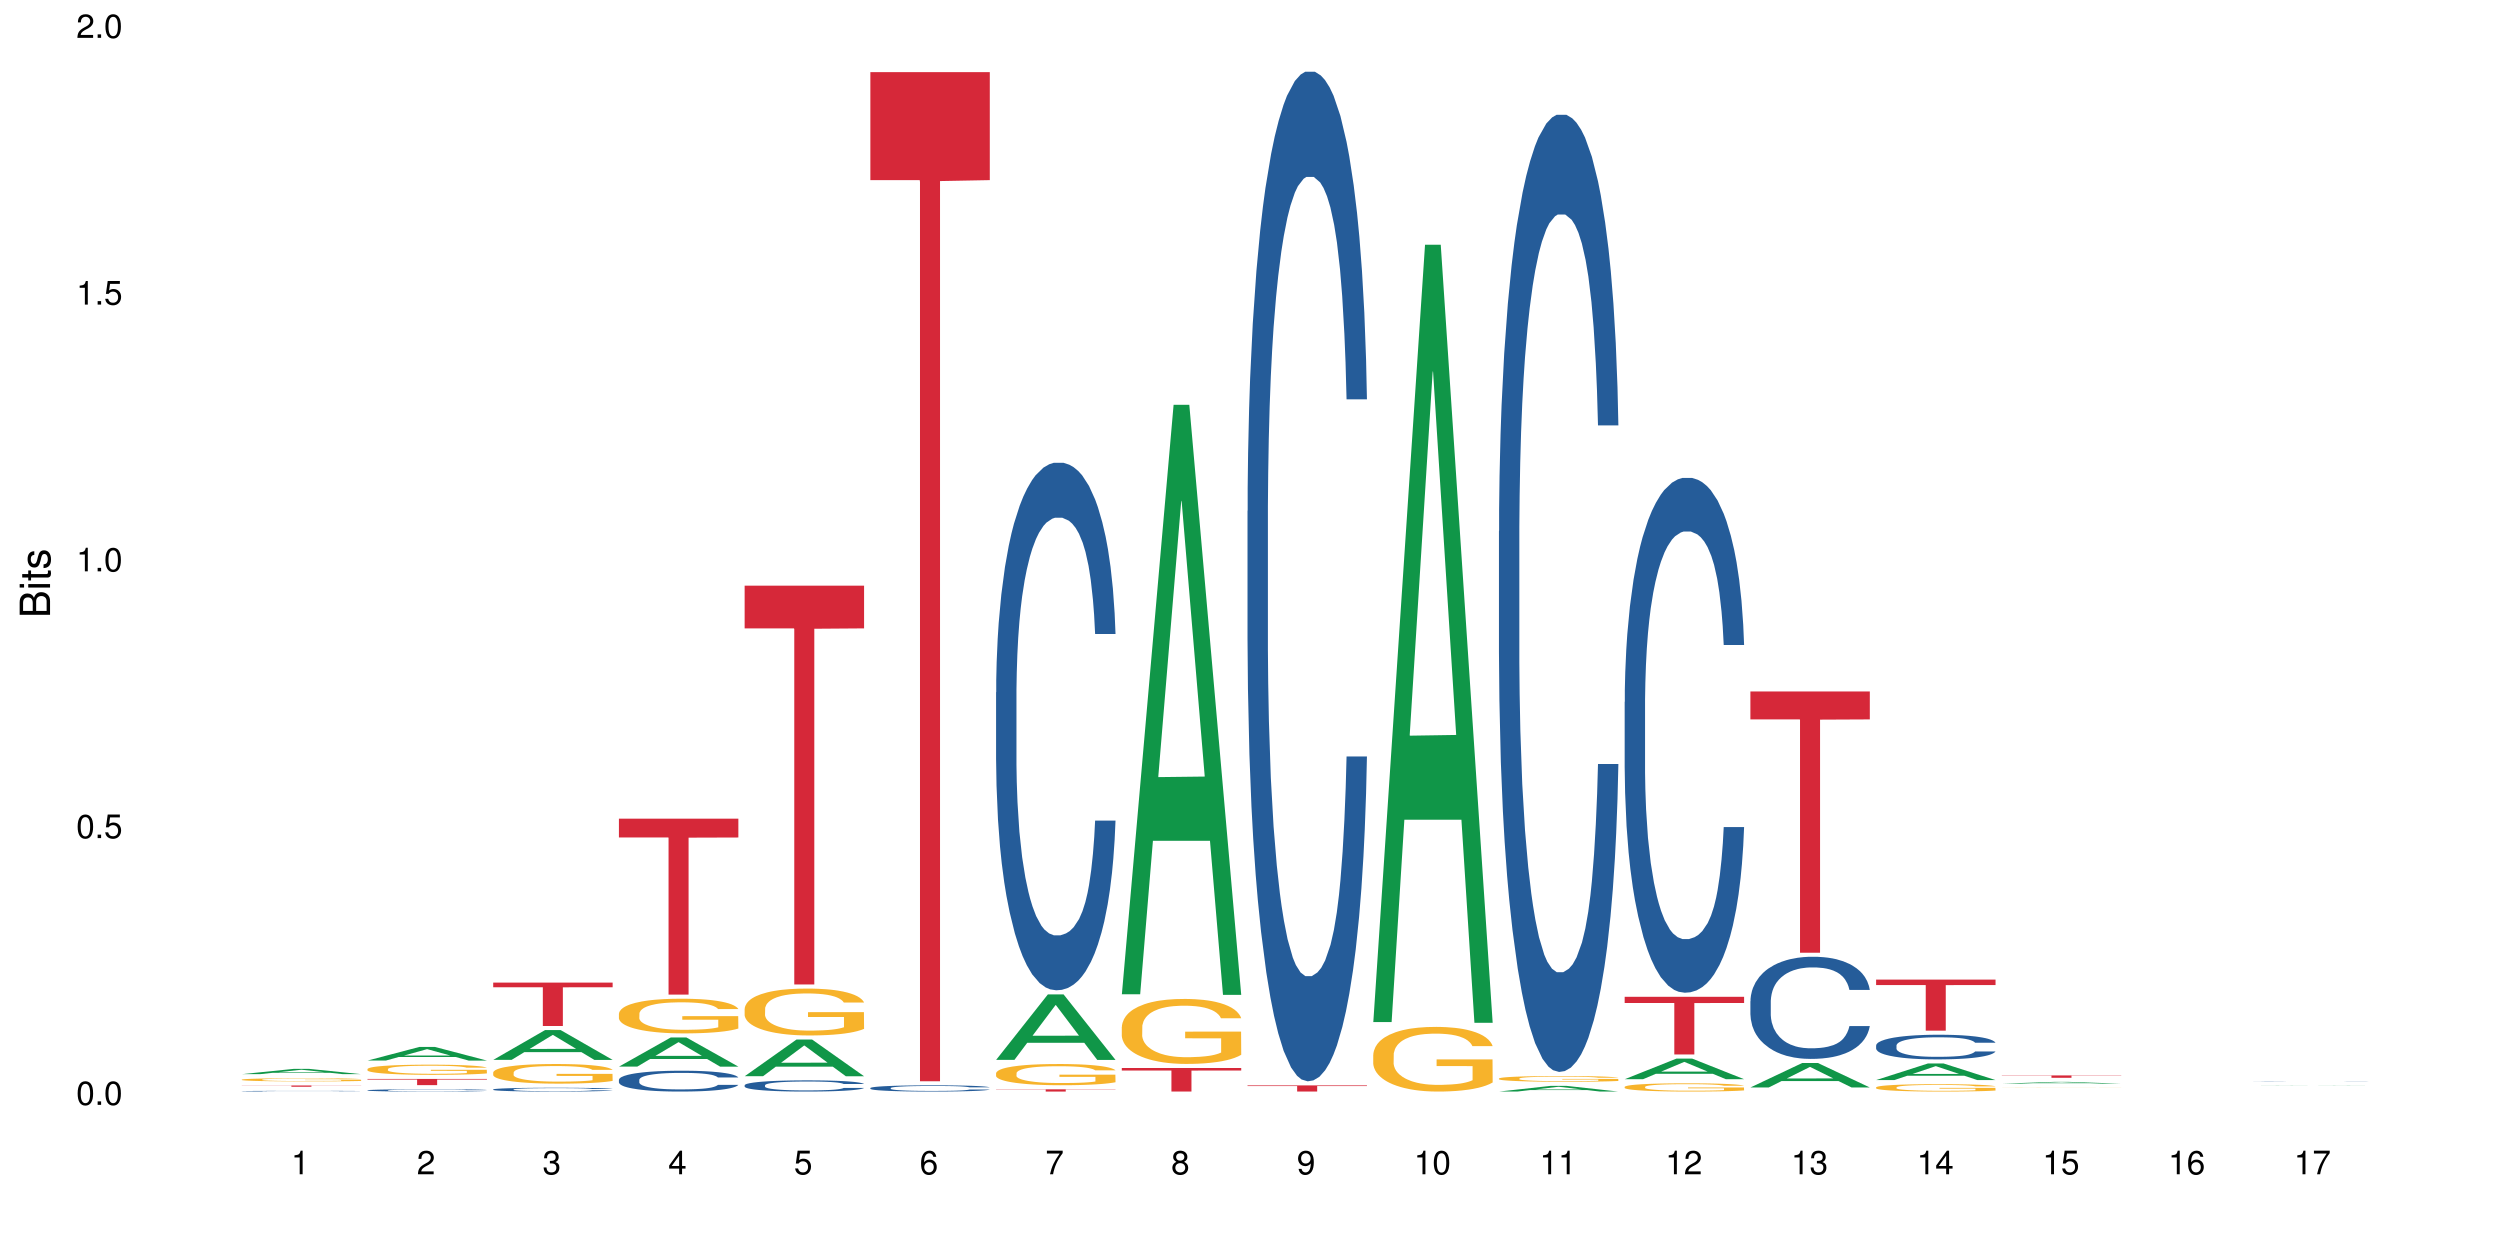 <?xml version="1.0" encoding="UTF-8"?>
<svg xmlns="http://www.w3.org/2000/svg" xmlns:xlink="http://www.w3.org/1999/xlink" width="720pt" height="360pt" viewBox="0 0 720 360" version="1.1">
<defs>
<g>
<symbol overflow="visible" id="glyph0-0">
<path style="stroke:none;" d=""/>
</symbol>
<symbol overflow="visible" id="glyph0-1">
<path style="stroke:none;" d="M 2.641 -6.797 C 2 -6.797 1.422 -6.531 1.078 -6.047 C 0.641 -5.453 0.406 -4.547 0.406 -3.297 C 0.406 -1 1.188 0.219 2.641 0.219 C 4.078 0.219 4.859 -1 4.859 -3.234 C 4.859 -4.562 4.656 -5.438 4.203 -6.047 C 3.844 -6.531 3.281 -6.797 2.641 -6.797 Z M 2.641 -6.047 C 3.547 -6.047 4 -5.125 4 -3.312 C 4 -1.375 3.562 -0.484 2.625 -0.484 C 1.734 -0.484 1.281 -1.422 1.281 -3.281 C 1.281 -5.141 1.734 -6.047 2.641 -6.047 Z M 2.641 -6.047 "/>
</symbol>
<symbol overflow="visible" id="glyph0-2">
<path style="stroke:none;" d="M 1.828 -1 L 0.828 -1 L 0.828 0 L 1.828 0 Z M 1.828 -1 "/>
</symbol>
<symbol overflow="visible" id="glyph0-3">
<path style="stroke:none;" d="M 4.562 -6.797 L 1.062 -6.797 L 0.547 -3.094 L 1.328 -3.094 C 1.719 -3.562 2.047 -3.734 2.578 -3.734 C 3.484 -3.734 4.062 -3.109 4.062 -2.094 C 4.062 -1.125 3.484 -0.531 2.578 -0.531 C 1.828 -0.531 1.375 -0.906 1.188 -1.672 L 0.328 -1.672 C 0.453 -1.109 0.547 -0.844 0.75 -0.594 C 1.125 -0.078 1.828 0.219 2.594 0.219 C 3.969 0.219 4.922 -0.781 4.922 -2.219 C 4.922 -3.562 4.031 -4.484 2.719 -4.484 C 2.25 -4.484 1.859 -4.359 1.469 -4.062 L 1.734 -5.969 L 4.562 -5.969 Z M 4.562 -6.797 "/>
</symbol>
<symbol overflow="visible" id="glyph0-4">
<path style="stroke:none;" d="M 2.484 -4.844 L 2.484 0 L 3.328 0 L 3.328 -6.797 L 2.766 -6.797 C 2.469 -5.75 2.281 -5.609 0.984 -5.453 L 0.984 -4.844 Z M 2.484 -4.844 "/>
</symbol>
<symbol overflow="visible" id="glyph0-5">
<path style="stroke:none;" d="M 4.859 -0.828 L 1.281 -0.828 C 1.359 -1.391 1.672 -1.75 2.5 -2.234 L 3.469 -2.75 C 4.406 -3.266 4.906 -3.969 4.906 -4.812 C 4.906 -5.375 4.672 -5.906 4.266 -6.266 C 3.859 -6.625 3.375 -6.797 2.719 -6.797 C 1.859 -6.797 1.219 -6.5 0.844 -5.922 C 0.609 -5.562 0.5 -5.125 0.484 -4.438 L 1.328 -4.438 C 1.359 -4.906 1.406 -5.188 1.531 -5.406 C 1.75 -5.812 2.188 -6.062 2.703 -6.062 C 3.469 -6.062 4.031 -5.516 4.031 -4.781 C 4.031 -4.25 3.719 -3.797 3.125 -3.438 L 2.234 -2.938 C 0.812 -2.141 0.406 -1.5 0.328 0 L 4.859 0 Z M 4.859 -0.828 "/>
</symbol>
<symbol overflow="visible" id="glyph0-6">
<path style="stroke:none;" d="M 2.125 -3.125 L 2.578 -3.125 C 3.516 -3.125 3.984 -2.703 3.984 -1.891 C 3.984 -1.031 3.469 -0.531 2.578 -0.531 C 1.656 -0.531 1.203 -0.984 1.156 -1.969 L 0.312 -1.969 C 0.344 -1.422 0.438 -1.078 0.609 -0.766 C 0.953 -0.109 1.625 0.219 2.547 0.219 C 3.953 0.219 4.859 -0.609 4.859 -1.906 C 4.859 -2.766 4.516 -3.25 3.703 -3.516 C 4.344 -3.766 4.656 -4.25 4.656 -4.938 C 4.656 -6.109 3.875 -6.797 2.578 -6.797 C 1.203 -6.797 0.484 -6.047 0.453 -4.609 L 1.297 -4.609 C 1.312 -5.016 1.344 -5.25 1.453 -5.453 C 1.641 -5.828 2.062 -6.062 2.594 -6.062 C 3.344 -6.062 3.797 -5.625 3.797 -4.906 C 3.797 -4.422 3.609 -4.141 3.25 -3.984 C 3.016 -3.891 2.719 -3.844 2.125 -3.844 Z M 2.125 -3.125 "/>
</symbol>
<symbol overflow="visible" id="glyph0-7">
<path style="stroke:none;" d="M 3.141 -1.625 L 3.141 0 L 3.984 0 L 3.984 -1.625 L 4.984 -1.625 L 4.984 -2.391 L 3.984 -2.391 L 3.984 -6.797 L 3.359 -6.797 L 0.266 -2.516 L 0.266 -1.625 Z M 3.141 -2.391 L 1 -2.391 L 3.141 -5.359 Z M 3.141 -2.391 "/>
</symbol>
<symbol overflow="visible" id="glyph0-8">
<path style="stroke:none;" d="M 4.781 -5.031 C 4.609 -6.141 3.891 -6.797 2.844 -6.797 C 2.094 -6.797 1.422 -6.438 1.031 -5.828 C 0.609 -5.172 0.406 -4.344 0.406 -3.094 C 0.406 -1.953 0.578 -1.234 0.984 -0.625 C 1.359 -0.078 1.953 0.219 2.703 0.219 C 3.984 0.219 4.922 -0.734 4.922 -2.078 C 4.922 -3.344 4.062 -4.234 2.844 -4.234 C 2.172 -4.234 1.641 -3.969 1.281 -3.469 C 1.281 -5.125 1.828 -6.047 2.797 -6.047 C 3.391 -6.047 3.797 -5.672 3.938 -5.031 Z M 2.734 -3.484 C 3.547 -3.484 4.062 -2.922 4.062 -2 C 4.062 -1.156 3.484 -0.531 2.703 -0.531 C 1.922 -0.531 1.328 -1.188 1.328 -2.047 C 1.328 -2.891 1.906 -3.484 2.734 -3.484 Z M 2.734 -3.484 "/>
</symbol>
<symbol overflow="visible" id="glyph0-9">
<path style="stroke:none;" d="M 4.984 -6.797 L 0.438 -6.797 L 0.438 -5.969 L 4.109 -5.969 C 2.5 -3.656 1.828 -2.234 1.328 0 L 2.219 0 C 2.594 -2.172 3.453 -4.047 4.984 -6.094 Z M 4.984 -6.797 "/>
</symbol>
<symbol overflow="visible" id="glyph0-10">
<path style="stroke:none;" d="M 3.75 -3.578 C 4.453 -4 4.688 -4.344 4.688 -4.984 C 4.688 -6.047 3.844 -6.797 2.641 -6.797 C 1.438 -6.797 0.594 -6.047 0.594 -4.984 C 0.594 -4.359 0.828 -4.016 1.516 -3.578 C 0.734 -3.203 0.359 -2.641 0.359 -1.891 C 0.359 -0.641 1.297 0.219 2.641 0.219 C 3.984 0.219 4.922 -0.641 4.922 -1.875 C 4.922 -2.641 4.531 -3.203 3.75 -3.578 Z M 2.641 -6.047 C 3.359 -6.047 3.812 -5.625 3.812 -4.969 C 3.812 -4.344 3.344 -3.922 2.641 -3.922 C 1.922 -3.922 1.453 -4.344 1.453 -4.984 C 1.453 -5.625 1.922 -6.047 2.641 -6.047 Z M 2.641 -3.203 C 3.484 -3.203 4.062 -2.672 4.062 -1.875 C 4.062 -1.062 3.484 -0.531 2.625 -0.531 C 1.797 -0.531 1.219 -1.078 1.219 -1.875 C 1.219 -2.672 1.797 -3.203 2.641 -3.203 Z M 2.641 -3.203 "/>
</symbol>
<symbol overflow="visible" id="glyph0-11">
<path style="stroke:none;" d="M 0.516 -1.547 C 0.672 -0.438 1.406 0.219 2.438 0.219 C 3.188 0.219 3.859 -0.141 4.266 -0.75 C 4.688 -1.406 4.891 -2.25 4.891 -3.484 C 4.891 -4.625 4.703 -5.359 4.312 -5.953 C 3.938 -6.5 3.344 -6.797 2.594 -6.797 C 1.297 -6.797 0.359 -5.844 0.359 -4.516 C 0.359 -3.25 1.234 -2.344 2.453 -2.344 C 3.094 -2.344 3.562 -2.578 4.016 -3.109 C 4 -1.453 3.469 -0.531 2.5 -0.531 C 1.906 -0.531 1.484 -0.906 1.359 -1.547 Z M 2.578 -6.062 C 3.375 -6.062 3.969 -5.406 3.969 -4.531 C 3.969 -3.688 3.375 -3.094 2.547 -3.094 C 1.734 -3.094 1.234 -3.672 1.234 -4.578 C 1.234 -5.438 1.797 -6.062 2.578 -6.062 Z M 2.578 -6.062 "/>
</symbol>
<symbol overflow="visible" id="glyph1-0">
<path style="stroke:none;" d=""/>
</symbol>
<symbol overflow="visible" id="glyph1-1">
<path style="stroke:none;" d="M 0 -0.953 L 0 -4.891 C 0 -5.719 -0.234 -6.344 -0.734 -6.797 C -1.188 -7.234 -1.812 -7.469 -2.5 -7.469 C -3.547 -7.469 -4.188 -7 -4.625 -5.875 C -4.984 -6.672 -5.641 -7.094 -6.531 -7.094 C -7.156 -7.094 -7.734 -6.859 -8.141 -6.391 C -8.562 -5.938 -8.75 -5.344 -8.75 -4.5 L -8.75 -0.953 Z M -4.984 -2.062 L -7.766 -2.062 L -7.766 -4.219 C -7.766 -4.844 -7.688 -5.203 -7.453 -5.5 C -7.219 -5.812 -6.859 -5.969 -6.375 -5.969 C -5.906 -5.969 -5.531 -5.812 -5.297 -5.5 C -5.062 -5.203 -4.984 -4.844 -4.984 -4.219 Z M -0.984 -2.062 L -4 -2.062 L -4 -4.781 C -4 -5.328 -3.859 -5.688 -3.578 -5.953 C -3.297 -6.219 -2.922 -6.359 -2.484 -6.359 C -2.062 -6.359 -1.688 -6.219 -1.406 -5.953 C -1.109 -5.688 -0.984 -5.328 -0.984 -4.781 Z M -0.984 -2.062 "/>
</symbol>
<symbol overflow="visible" id="glyph1-2">
<path style="stroke:none;" d="M -6.281 -1.797 L -6.281 -0.797 L 0 -0.797 L 0 -1.797 Z M -8.75 -1.797 L -8.75 -0.797 L -7.484 -0.797 L -7.484 -1.797 Z M -8.75 -1.797 "/>
</symbol>
<symbol overflow="visible" id="glyph1-3">
<path style="stroke:none;" d="M -6.281 -3.047 L -6.281 -2.016 L -8.016 -2.016 L -8.016 -1.016 L -6.281 -1.016 L -6.281 -0.172 L -5.469 -0.172 L -5.469 -1.016 L -0.719 -1.016 C -0.078 -1.016 0.281 -1.453 0.281 -2.234 C 0.281 -2.469 0.25 -2.719 0.188 -3.047 L -0.641 -3.047 C -0.609 -2.922 -0.594 -2.766 -0.594 -2.562 C -0.594 -2.141 -0.719 -2.016 -1.156 -2.016 L -5.469 -2.016 L -5.469 -3.047 Z M -6.281 -3.047 "/>
</symbol>
<symbol overflow="visible" id="glyph1-4">
<path style="stroke:none;" d="M -4.531 -5.25 C -5.766 -5.25 -6.469 -4.422 -6.469 -2.969 C -6.469 -1.516 -5.719 -0.562 -4.547 -0.562 C -3.562 -0.562 -3.094 -1.062 -2.734 -2.562 L -2.516 -3.484 C -2.344 -4.188 -2.094 -4.469 -1.625 -4.469 C -1.047 -4.469 -0.641 -3.875 -0.641 -3 C -0.641 -2.453 -0.797 -2 -1.062 -1.75 C -1.25 -1.594 -1.422 -1.531 -1.875 -1.469 L -1.875 -0.406 C -0.422 -0.453 0.281 -1.266 0.281 -2.922 C 0.281 -4.5 -0.5 -5.516 -1.719 -5.516 C -2.656 -5.516 -3.172 -4.984 -3.469 -3.734 L -3.703 -2.766 C -3.891 -1.953 -4.156 -1.609 -4.594 -1.609 C -5.172 -1.609 -5.547 -2.125 -5.547 -2.938 C -5.547 -3.75 -5.203 -4.172 -4.531 -4.203 Z M -4.531 -5.25 "/>
</symbol>
</g>
</defs>
<g id="surface47169">
<rect x="0" y="0" width="720" height="360" style="fill:rgb(100%,100%,100%);fill-opacity:1;stroke:none;"/>
<path style=" stroke:none;fill-rule:nonzero;fill:rgb(6.275%,58.824%,28.235%);fill-opacity:1;" d="M 69.629 309.355 L 69.668 309.355 L 84.551 307.84 L 89.07 307.84 L 104.027 309.359 L 98.77 309.359 L 95.023 308.961 L 78.598 308.961 L 74.922 309.355 L 69.629 309.355 L 80.176 308.797 L 93.516 308.797 L 86.863 308.086 L 86.789 308.086 L 86.719 308.09 L 80.141 308.797 L 80.176 308.797 Z M 69.629 309.355 "/>
<path style=" stroke:none;fill-rule:nonzero;fill:rgb(14.51%,36.078%,60%);fill-opacity:1;" d="M 69.629 314.254 L 69.672 314.254 L 69.672 314.25 L 69.797 314.242 L 70.09 314.23 L 70.383 314.227 L 71.141 314.215 L 72.188 314.203 L 73.277 314.195 L 74.074 314.191 L 74.789 314.188 L 76.426 314.18 L 77.473 314.176 L 78.605 314.172 L 79.992 314.168 L 80.996 314.168 L 83.262 314.164 L 93.289 314.164 L 94.422 314.168 L 96.391 314.172 L 98.152 314.176 L 98.949 314.18 L 100.207 314.188 L 101.172 314.191 L 101.844 314.195 L 102.602 314.203 L 103.27 314.211 L 103.773 314.223 L 104.027 314.23 L 98.152 314.23 L 97.859 314.223 L 97.523 314.215 L 96.895 314.207 L 96.266 314.203 L 95.387 314.199 L 94.586 314.195 L 93.496 314.191 L 92.531 314.188 L 91.527 314.188 L 90.562 314.184 L 85.777 314.184 L 84.145 314.188 L 83.262 314.188 L 82.004 314.191 L 81.121 314.191 L 80.074 314.195 L 79.359 314.199 L 78.48 314.203 L 77.852 314.207 L 77.137 314.215 L 76.719 314.219 L 76.34 314.227 L 76.004 314.23 L 75.754 314.238 L 75.586 314.246 L 75.5 314.254 L 75.5 314.281 L 75.586 314.289 L 75.797 314.297 L 76.34 314.309 L 77.137 314.316 L 78.062 314.324 L 78.941 314.332 L 79.445 314.336 L 80.117 314.336 L 81.164 314.34 L 82.676 314.344 L 83.555 314.348 L 90.855 314.348 L 91.988 314.344 L 93.539 314.344 L 94.504 314.34 L 95.344 314.336 L 95.973 314.332 L 96.391 314.328 L 97.02 314.324 L 97.523 314.316 L 97.902 314.309 L 98.152 314.305 L 104.027 314.305 L 103.773 314.312 L 103.398 314.32 L 103.02 314.324 L 102.434 314.332 L 101.762 314.336 L 100.797 314.344 L 100 314.348 L 98.949 314.352 L 97.984 314.355 L 96.938 314.359 L 95.387 314.363 L 94.379 314.363 L 93.289 314.367 L 91.988 314.367 L 90.352 314.371 L 83.891 314.371 L 82.172 314.367 L 80.031 314.363 L 78.48 314.359 L 77.266 314.355 L 76.215 314.352 L 75.039 314.348 L 73.531 314.34 L 72.609 314.332 L 71.977 314.328 L 71.266 314.32 L 70.762 314.312 L 70.176 314.305 L 69.754 314.289 L 69.629 314.277 Z M 69.629 314.254 "/>
<path style=" stroke:none;fill-rule:nonzero;fill:rgb(96.863%,70.196%,16.863%);fill-opacity:1;" d="M 69.629 310.926 L 69.672 310.922 L 69.672 310.906 L 69.84 310.871 L 70.258 310.82 L 70.805 310.777 L 71.391 310.746 L 71.77 310.727 L 72.398 310.703 L 72.941 310.684 L 74.328 310.648 L 76.09 310.613 L 77.055 310.598 L 78.145 310.582 L 79.695 310.566 L 80.41 310.562 L 82.59 310.551 L 85.066 310.539 L 89.051 310.539 L 90.77 310.543 L 93.121 310.551 L 94.461 310.559 L 95.512 310.566 L 96.602 310.578 L 97.945 310.594 L 99.203 310.613 L 100.207 310.633 L 101.215 310.66 L 102.055 310.688 L 102.766 310.715 L 103.398 310.75 L 103.773 310.777 L 104.027 310.809 L 98.195 310.809 L 97.859 310.777 L 97.48 310.754 L 96.852 310.727 L 96.223 310.707 L 95.594 310.691 L 94.422 310.672 L 93.414 310.66 L 92.156 310.648 L 90.938 310.641 L 89.555 310.633 L 86.492 310.633 L 84.48 310.637 L 83.305 310.645 L 82.465 310.652 L 81.289 310.664 L 80.578 310.676 L 80.156 310.68 L 78.898 310.707 L 78.062 310.73 L 77.598 310.746 L 77.012 310.77 L 76.594 310.793 L 76.133 310.824 L 75.879 310.852 L 75.543 310.906 L 75.5 311.055 L 75.629 311.086 L 75.879 311.117 L 76.215 311.148 L 76.719 311.18 L 77.223 311.203 L 78.102 311.234 L 78.859 311.258 L 79.445 311.273 L 80.578 311.293 L 81.039 311.301 L 82.129 311.316 L 83.262 311.328 L 84.645 311.336 L 85.695 311.344 L 87.371 311.348 L 89.512 311.348 L 92.027 311.34 L 93.625 311.336 L 94.715 311.328 L 95.426 311.324 L 96.309 311.312 L 96.938 311.305 L 97.523 311.297 L 98.238 311.281 L 98.238 311.086 L 87.875 311.086 L 87.875 310.992 L 103.984 310.992 L 104.027 311.312 L 103.145 311.336 L 102.055 311.355 L 101.004 311.375 L 99.914 311.387 L 98.363 311.402 L 97.105 311.414 L 95.176 311.426 L 93.414 311.434 L 91.566 311.438 L 89.934 311.441 L 88.004 311.441 L 86.281 311.438 L 84.438 311.434 L 82.969 311.426 L 81.625 311.418 L 80.285 311.41 L 78.605 311.391 L 77.516 311.379 L 75.25 311.34 L 74.242 311.316 L 73.574 311.301 L 72.902 311.281 L 72.188 311.254 L 71.516 311.227 L 71.012 311.203 L 70.551 311.172 L 70.215 311.145 L 69.883 311.109 L 69.715 311.078 L 69.629 311.055 Z M 69.629 310.926 "/>
<path style=" stroke:none;fill-rule:nonzero;fill:rgb(83.922%,15.686%,22.353%);fill-opacity:1;" d="M 69.629 312.621 L 104.027 312.621 L 104.027 312.66 L 89.691 312.66 L 89.691 312.984 L 83.922 312.984 L 83.922 312.66 L 69.629 312.66 Z M 69.629 312.621 "/>
<path style=" stroke:none;fill-rule:nonzero;fill:rgb(6.275%,58.824%,28.235%);fill-opacity:1;" d="M 105.836 305.441 L 105.871 305.438 L 120.758 301.523 L 125.277 301.523 L 140.234 305.445 L 134.977 305.445 L 131.23 304.422 L 114.805 304.422 L 111.129 305.441 L 105.836 305.441 L 116.383 304 L 129.723 303.996 L 123.07 302.164 L 122.996 302.16 L 122.926 302.172 L 116.348 303.996 L 116.383 304 Z M 105.836 305.441 "/>
<path style=" stroke:none;fill-rule:nonzero;fill:rgb(14.51%,36.078%,60%);fill-opacity:1;" d="M 105.836 313.996 L 105.879 313.996 L 105.879 313.98 L 106.004 313.957 L 106.297 313.93 L 106.59 313.91 L 107.348 313.875 L 108.395 313.84 L 109.484 313.812 L 110.281 313.797 L 110.996 313.785 L 112.633 313.762 L 113.68 313.75 L 114.812 313.742 L 116.195 313.73 L 117.203 313.723 L 119.469 313.715 L 121.148 313.711 L 122.449 313.707 L 125.258 313.707 L 126.938 313.711 L 128.152 313.715 L 129.496 313.719 L 130.629 313.723 L 132.598 313.738 L 134.359 313.754 L 135.156 313.766 L 136.414 313.781 L 137.379 313.801 L 138.051 313.816 L 138.809 313.84 L 139.477 313.867 L 139.98 313.898 L 140.234 313.922 L 134.359 313.922 L 134.066 313.898 L 133.73 313.879 L 133.102 313.855 L 132.473 313.84 L 131.59 313.82 L 130.793 313.809 L 129.703 313.797 L 128.738 313.789 L 127.734 313.785 L 126.77 313.781 L 124.922 313.777 L 121.984 313.777 L 120.352 313.785 L 119.469 313.789 L 118.211 313.797 L 117.328 313.805 L 116.281 313.816 L 115.566 313.828 L 114.688 313.844 L 114.059 313.855 L 113.344 313.875 L 112.926 313.891 L 112.547 313.91 L 112.211 313.93 L 111.961 313.949 L 111.793 313.973 L 111.707 313.992 L 111.707 314.086 L 111.793 314.109 L 112.004 314.133 L 112.547 314.172 L 113.344 314.203 L 114.27 314.23 L 115.148 314.246 L 115.652 314.254 L 116.324 314.266 L 117.371 314.277 L 118.883 314.289 L 119.762 314.293 L 121.105 314.301 L 125.973 314.301 L 127.062 314.297 L 128.195 314.293 L 129.746 314.281 L 130.711 314.27 L 131.551 314.262 L 132.18 314.25 L 132.598 314.238 L 133.227 314.219 L 133.73 314.199 L 134.109 314.18 L 134.359 314.156 L 140.234 314.156 L 139.98 314.184 L 139.605 314.207 L 139.227 314.223 L 138.641 314.246 L 137.969 314.262 L 137.004 314.285 L 136.207 314.297 L 135.156 314.312 L 134.191 314.324 L 133.145 314.336 L 131.59 314.348 L 130.586 314.352 L 129.496 314.359 L 128.195 314.363 L 126.559 314.367 L 124.797 314.371 L 121.398 314.371 L 120.098 314.367 L 118.379 314.363 L 116.238 314.352 L 114.688 314.34 L 113.469 314.328 L 112.422 314.316 L 111.246 314.301 L 109.738 314.273 L 108.816 314.254 L 108.184 314.234 L 107.473 314.211 L 106.969 314.191 L 106.383 314.156 L 105.961 314.113 L 105.836 314.082 Z M 105.836 313.996 "/>
<path style=" stroke:none;fill-rule:nonzero;fill:rgb(96.863%,70.196%,16.863%);fill-opacity:1;" d="M 105.836 307.879 L 105.879 307.875 L 105.879 307.824 L 106.047 307.703 L 106.465 307.535 L 107.012 307.402 L 107.598 307.293 L 107.977 307.238 L 108.605 307.156 L 109.148 307.098 L 110.535 306.977 L 112.297 306.867 L 113.262 306.816 L 114.352 306.773 L 115.902 306.723 L 116.617 306.703 L 118.797 306.66 L 121.273 306.633 L 124 306.625 L 125.258 306.629 L 126.977 306.637 L 129.328 306.668 L 130.668 306.695 L 131.719 306.723 L 132.809 306.758 L 134.152 306.809 L 135.41 306.875 L 136.414 306.938 L 137.422 307.02 L 138.262 307.105 L 138.973 307.199 L 139.605 307.309 L 139.98 307.402 L 140.234 307.496 L 134.402 307.496 L 134.066 307.402 L 133.688 307.332 L 133.059 307.242 L 132.43 307.18 L 131.801 307.129 L 130.629 307.059 L 129.621 307.016 L 128.363 306.977 L 127.145 306.953 L 125.762 306.938 L 124.922 306.934 L 122.699 306.934 L 120.688 306.953 L 119.512 306.973 L 118.672 306.992 L 117.496 307.035 L 116.785 307.066 L 116.363 307.086 L 115.105 307.172 L 114.27 307.246 L 113.805 307.297 L 113.219 307.375 L 112.801 307.449 L 112.34 307.555 L 112.086 307.637 L 111.75 307.816 L 111.707 308.301 L 111.836 308.402 L 112.086 308.512 L 112.422 308.605 L 112.926 308.707 L 113.43 308.785 L 114.309 308.891 L 115.066 308.961 L 115.652 309.004 L 116.785 309.078 L 117.246 309.102 L 118.336 309.148 L 119.469 309.188 L 120.852 309.219 L 121.902 309.234 L 123.578 309.25 L 125.719 309.25 L 128.234 309.234 L 129.828 309.211 L 130.922 309.191 L 131.633 309.172 L 132.516 309.141 L 133.145 309.113 L 133.73 309.086 L 134.445 309.039 L 134.445 308.402 L 124.082 308.398 L 124.082 308.098 L 140.191 308.098 L 140.234 309.141 L 139.352 309.215 L 138.262 309.285 L 137.211 309.336 L 136.121 309.383 L 134.57 309.434 L 133.312 309.465 L 131.383 309.504 L 129.621 309.527 L 127.773 309.543 L 126.137 309.551 L 124.211 309.555 L 122.488 309.547 L 120.645 309.531 L 119.176 309.512 L 117.832 309.484 L 116.492 309.449 L 114.812 309.395 L 113.723 309.348 L 112.59 309.293 L 111.457 309.227 L 110.449 309.152 L 109.781 309.098 L 109.109 309.031 L 108.395 308.953 L 107.723 308.859 L 107.219 308.777 L 106.758 308.684 L 106.422 308.598 L 106.09 308.477 L 105.922 308.379 L 105.836 308.297 Z M 105.836 307.879 "/>
<path style=" stroke:none;fill-rule:nonzero;fill:rgb(83.922%,15.686%,22.353%);fill-opacity:1;" d="M 105.836 310.734 L 140.234 310.734 L 140.234 310.926 L 125.898 310.926 L 125.898 312.527 L 120.129 312.527 L 120.129 310.93 L 120.047 310.926 L 105.836 310.926 Z M 105.836 310.734 "/>
<path style=" stroke:none;fill-rule:nonzero;fill:rgb(6.275%,58.824%,28.235%);fill-opacity:1;" d="M 142.043 305.246 L 142.078 305.238 L 156.965 296.668 L 161.484 296.668 L 176.441 305.254 L 171.184 305.254 L 167.438 303.012 L 151.012 303.012 L 147.336 305.246 L 142.043 305.246 L 152.59 302.086 L 165.93 302.078 L 159.277 298.07 L 159.203 298.062 L 159.133 298.086 L 152.555 302.078 L 152.59 302.086 Z M 142.043 305.246 "/>
<path style=" stroke:none;fill-rule:nonzero;fill:rgb(14.51%,36.078%,60%);fill-opacity:1;" d="M 142.043 313.75 L 142.086 313.75 L 142.086 313.723 L 142.211 313.688 L 142.504 313.637 L 142.797 313.605 L 143.555 313.547 L 144.602 313.488 L 145.691 313.445 L 146.488 313.418 L 147.203 313.398 L 148.84 313.359 L 149.887 313.34 L 151.02 313.324 L 152.402 313.309 L 153.41 313.297 L 155.676 313.281 L 157.355 313.273 L 158.652 313.27 L 161.465 313.27 L 163.145 313.273 L 164.359 313.281 L 165.703 313.289 L 166.832 313.297 L 168.805 313.32 L 170.566 313.348 L 171.363 313.363 L 172.621 313.395 L 173.586 313.426 L 174.258 313.449 L 175.012 313.488 L 175.684 313.535 L 176.188 313.586 L 176.441 313.629 L 170.566 313.629 L 170.273 313.586 L 169.938 313.559 L 169.309 313.516 L 168.68 313.484 L 167.797 313.457 L 167 313.438 L 165.91 313.418 L 164.945 313.406 L 163.941 313.398 L 162.977 313.391 L 161.129 313.387 L 158.191 313.387 L 156.559 313.395 L 155.676 313.402 L 154.418 313.418 L 153.535 313.43 L 152.488 313.449 L 151.773 313.469 L 150.895 313.492 L 150.266 313.516 L 149.551 313.551 L 149.133 313.574 L 148.754 313.602 L 148.418 313.637 L 148.168 313.672 L 148 313.707 L 147.914 313.746 L 147.914 313.898 L 148 313.938 L 148.211 313.98 L 148.754 314.039 L 149.551 314.094 L 150.473 314.137 L 151.355 314.164 L 151.859 314.18 L 152.531 314.195 L 153.578 314.215 L 155.09 314.234 L 155.969 314.242 L 157.312 314.254 L 158.695 314.258 L 160.543 314.258 L 162.18 314.254 L 163.27 314.246 L 164.402 314.238 L 165.953 314.223 L 166.918 314.207 L 167.758 314.188 L 168.387 314.168 L 168.805 314.152 L 169.434 314.121 L 169.938 314.086 L 170.316 314.051 L 170.566 314.016 L 176.441 314.016 L 176.188 314.059 L 175.812 314.098 L 175.434 314.125 L 174.848 314.16 L 174.176 314.191 L 173.211 314.227 L 172.414 314.25 L 171.363 314.273 L 170.398 314.293 L 169.352 314.312 L 167.797 314.332 L 166.793 314.34 L 165.703 314.352 L 164.402 314.359 L 162.766 314.367 L 161.004 314.371 L 159.367 314.371 L 157.605 314.367 L 156.305 314.363 L 154.586 314.355 L 152.445 314.336 L 150.895 314.32 L 149.676 314.301 L 148.629 314.277 L 147.453 314.254 L 145.945 314.207 L 145.02 314.172 L 144.391 314.145 L 143.68 314.105 L 143.176 314.07 L 142.59 314.016 L 142.168 313.945 L 142.043 313.887 Z M 142.043 313.75 "/>
<path style=" stroke:none;fill-rule:nonzero;fill:rgb(96.863%,70.196%,16.863%);fill-opacity:1;" d="M 142.043 308.859 L 142.086 308.852 L 142.086 308.75 L 142.254 308.516 L 142.672 308.195 L 143.219 307.934 L 143.805 307.727 L 144.184 307.617 L 144.812 307.461 L 145.355 307.348 L 146.742 307.117 L 148.504 306.898 L 149.469 306.805 L 150.559 306.719 L 152.109 306.621 L 152.824 306.586 L 155.004 306.5 L 157.48 306.449 L 160.207 306.434 L 161.465 306.441 L 163.184 306.461 L 165.535 306.516 L 166.875 306.57 L 167.926 306.621 L 169.016 306.688 L 170.359 306.789 L 171.617 306.914 L 172.621 307.039 L 173.629 307.195 L 174.469 307.359 L 175.18 307.539 L 175.812 307.758 L 176.188 307.938 L 176.441 308.117 L 170.609 308.117 L 170.273 307.938 L 169.895 307.797 L 169.266 307.629 L 168.637 307.504 L 168.008 307.406 L 166.832 307.27 L 165.828 307.188 L 164.57 307.117 L 163.352 307.07 L 161.969 307.039 L 161.129 307.027 L 158.906 307.027 L 156.891 307.066 L 155.719 307.105 L 154.879 307.148 L 153.703 307.227 L 152.992 307.285 L 152.57 307.328 L 151.312 307.488 L 150.473 307.633 L 150.012 307.73 L 149.426 307.887 L 149.008 308.027 L 148.547 308.23 L 148.293 308.387 L 147.957 308.738 L 147.914 309.668 L 148.043 309.863 L 148.293 310.078 L 148.629 310.262 L 149.133 310.461 L 149.637 310.609 L 150.516 310.809 L 151.273 310.945 L 151.859 311.031 L 152.992 311.172 L 153.453 311.219 L 154.543 311.312 L 155.676 311.383 L 157.059 311.445 L 158.109 311.477 L 159.785 311.504 L 161.926 311.504 L 164.441 311.473 L 166.035 311.43 L 167.129 311.391 L 167.84 311.352 L 168.723 311.297 L 169.352 311.246 L 169.938 311.188 L 170.652 311.102 L 170.652 309.863 L 160.289 309.859 L 160.289 309.281 L 176.398 309.277 L 176.441 311.297 L 175.559 311.438 L 174.469 311.57 L 173.418 311.672 L 172.328 311.762 L 170.777 311.859 L 169.52 311.922 L 167.59 311.992 L 165.828 312.039 L 163.98 312.07 L 162.344 312.086 L 160.418 312.09 L 158.695 312.082 L 156.852 312.051 L 155.383 312.008 L 154.039 311.957 L 152.699 311.891 L 151.02 311.781 L 149.93 311.695 L 148.797 311.586 L 147.664 311.457 L 146.656 311.316 L 145.984 311.207 L 145.316 311.086 L 144.602 310.93 L 143.93 310.754 L 143.426 310.594 L 142.965 310.414 L 142.629 310.242 L 142.293 310.008 L 142.129 309.824 L 142.043 309.664 Z M 142.043 308.859 "/>
<path style=" stroke:none;fill-rule:nonzero;fill:rgb(83.922%,15.686%,22.353%);fill-opacity:1;" d="M 142.043 282.992 L 176.441 282.992 L 176.441 284.332 L 162.105 284.344 L 162.105 295.488 L 156.336 295.488 L 156.336 284.355 L 156.254 284.332 L 142.043 284.332 Z M 142.043 282.992 "/>
<path style=" stroke:none;fill-rule:nonzero;fill:rgb(6.275%,58.824%,28.235%);fill-opacity:1;" d="M 178.25 307.184 L 178.285 307.176 L 193.172 298.797 L 197.691 298.797 L 212.648 307.191 L 207.391 307.191 L 203.645 305 L 187.219 305 L 183.543 307.184 L 178.25 307.184 L 188.797 304.094 L 202.137 304.086 L 195.484 300.168 L 195.41 300.16 L 195.34 300.184 L 188.762 304.086 L 188.797 304.094 Z M 178.25 307.184 "/>
<path style=" stroke:none;fill-rule:nonzero;fill:rgb(14.51%,36.078%,60%);fill-opacity:1;" d="M 178.25 310.98 L 178.293 310.977 L 178.293 310.844 L 178.418 310.637 L 178.711 310.371 L 179.004 310.191 L 179.762 309.867 L 180.809 309.555 L 181.898 309.312 L 182.695 309.172 L 183.41 309.062 L 185.047 308.859 L 186.094 308.754 L 187.227 308.66 L 188.609 308.566 L 189.617 308.512 L 191.883 308.426 L 193.562 308.387 L 194.859 308.371 L 197.672 308.371 L 199.348 308.391 L 200.566 308.418 L 201.91 308.465 L 203.039 308.512 L 205.012 308.633 L 206.773 308.789 L 207.57 308.875 L 208.828 309.047 L 209.793 309.211 L 210.465 309.352 L 211.219 309.555 L 211.891 309.801 L 212.395 310.082 L 212.648 310.316 L 206.773 310.316 L 206.48 310.098 L 206.145 309.93 L 205.516 309.703 L 204.887 309.543 L 204.004 309.387 L 203.207 309.281 L 202.117 309.176 L 201.152 309.109 L 200.148 309.062 L 199.184 309.027 L 197.336 308.996 L 195.195 308.996 L 194.398 309.008 L 192.766 309.051 L 191.883 309.09 L 190.625 309.164 L 189.742 309.238 L 188.695 309.348 L 187.98 309.441 L 187.102 309.582 L 186.473 309.707 L 185.758 309.891 L 185.34 310.027 L 184.961 310.18 L 184.625 310.363 L 184.375 310.555 L 184.207 310.758 L 184.121 310.953 L 184.121 311.805 L 184.207 312 L 184.418 312.23 L 184.961 312.566 L 185.758 312.855 L 186.68 313.086 L 187.562 313.25 L 188.066 313.328 L 188.738 313.418 L 189.785 313.527 L 191.297 313.637 L 192.176 313.68 L 193.52 313.723 L 194.902 313.746 L 196.75 313.746 L 198.387 313.723 L 199.477 313.695 L 200.609 313.652 L 202.16 313.559 L 203.125 313.473 L 203.965 313.367 L 204.594 313.262 L 205.012 313.176 L 205.641 313.004 L 206.145 312.82 L 206.523 312.625 L 206.773 312.441 L 212.648 312.441 L 212.395 312.66 L 212.016 312.875 L 211.641 313.031 L 211.055 313.223 L 210.383 313.395 L 209.418 313.586 L 208.621 313.711 L 207.57 313.852 L 206.605 313.953 L 205.559 314.047 L 204.004 314.156 L 203 314.211 L 201.91 314.262 L 200.609 314.305 L 198.973 314.344 L 197.211 314.363 L 195.574 314.371 L 193.812 314.359 L 192.512 314.336 L 190.793 314.289 L 188.652 314.191 L 187.102 314.086 L 185.883 313.98 L 184.836 313.871 L 183.66 313.723 L 182.152 313.48 L 181.227 313.297 L 180.598 313.141 L 179.887 312.93 L 179.383 312.734 L 178.797 312.43 L 178.375 312.039 L 178.25 311.738 Z M 178.25 310.98 "/>
<path style=" stroke:none;fill-rule:nonzero;fill:rgb(96.863%,70.196%,16.863%);fill-opacity:1;" d="M 178.25 291.906 L 178.293 291.898 L 178.293 291.715 L 178.461 291.305 L 178.879 290.738 L 179.426 290.273 L 180.012 289.91 L 180.391 289.719 L 181.02 289.445 L 181.562 289.242 L 182.949 288.832 L 184.711 288.449 L 185.676 288.285 L 186.766 288.129 L 188.316 287.957 L 189.031 287.895 L 191.211 287.746 L 193.688 287.656 L 196.414 287.629 L 197.672 287.637 L 199.391 287.676 L 201.742 287.773 L 203.082 287.867 L 204.133 287.957 L 205.223 288.074 L 206.562 288.258 L 207.824 288.477 L 208.828 288.695 L 209.836 288.969 L 210.676 289.262 L 211.387 289.582 L 212.016 289.965 L 212.395 290.285 L 212.648 290.602 L 206.816 290.602 L 206.48 290.285 L 206.102 290.035 L 205.473 289.734 L 204.844 289.516 L 204.215 289.344 L 203.039 289.105 L 202.035 288.961 L 200.777 288.832 L 199.559 288.75 L 198.176 288.695 L 197.336 288.68 L 195.113 288.68 L 193.098 288.742 L 191.926 288.816 L 191.086 288.887 L 189.91 289.023 L 189.199 289.133 L 188.777 289.207 L 187.52 289.488 L 186.68 289.746 L 186.219 289.918 L 185.633 290.191 L 185.215 290.438 L 184.754 290.805 L 184.5 291.078 L 184.164 291.699 L 184.121 293.34 L 184.25 293.688 L 184.5 294.059 L 184.836 294.387 L 185.34 294.734 L 185.844 295 L 186.723 295.355 L 187.48 295.594 L 188.066 295.746 L 189.199 295.992 L 189.66 296.074 L 190.75 296.242 L 191.883 296.367 L 193.266 296.477 L 194.316 296.531 L 195.992 296.578 L 198.133 296.578 L 200.648 296.523 L 202.242 296.449 L 203.336 296.379 L 204.047 296.312 L 204.93 296.215 L 205.559 296.121 L 206.145 296.02 L 206.859 295.867 L 206.859 293.688 L 196.496 293.676 L 196.496 292.656 L 212.605 292.645 L 212.648 296.215 L 211.766 296.461 L 210.676 296.695 L 209.625 296.879 L 208.535 297.035 L 206.984 297.207 L 205.727 297.316 L 203.797 297.445 L 202.035 297.527 L 200.188 297.582 L 198.551 297.609 L 196.621 297.617 L 194.902 297.598 L 193.059 297.543 L 191.59 297.473 L 190.246 297.379 L 188.906 297.262 L 187.227 297.07 L 186.137 296.914 L 185.004 296.723 L 183.871 296.496 L 182.863 296.25 L 182.191 296.059 L 181.523 295.84 L 180.809 295.566 L 180.137 295.254 L 179.633 294.973 L 179.172 294.652 L 178.836 294.352 L 178.5 293.941 L 178.336 293.613 L 178.25 293.332 Z M 178.25 291.906 "/>
<path style=" stroke:none;fill-rule:nonzero;fill:rgb(83.922%,15.686%,22.353%);fill-opacity:1;" d="M 178.25 235.773 L 212.648 235.773 L 212.648 241.199 L 198.312 241.246 L 198.312 286.449 L 192.543 286.449 L 192.543 241.293 L 192.461 241.199 L 178.25 241.199 Z M 178.25 235.773 "/>
<path style=" stroke:none;fill-rule:nonzero;fill:rgb(6.275%,58.824%,28.235%);fill-opacity:1;" d="M 214.457 309.953 L 214.492 309.945 L 229.379 299.395 L 233.898 299.395 L 248.855 309.965 L 243.598 309.965 L 239.852 307.207 L 223.422 307.207 L 219.75 309.953 L 214.457 309.953 L 225.004 306.062 L 238.344 306.055 L 231.691 301.121 L 231.617 301.113 L 231.547 301.141 L 224.969 306.055 L 225.004 306.062 Z M 214.457 309.953 "/>
<path style=" stroke:none;fill-rule:nonzero;fill:rgb(14.51%,36.078%,60%);fill-opacity:1;" d="M 214.457 312.547 L 214.5 312.547 L 214.5 312.473 L 214.625 312.363 L 214.918 312.219 L 215.211 312.125 L 215.969 311.949 L 217.016 311.781 L 218.105 311.652 L 218.902 311.574 L 219.617 311.516 L 221.254 311.406 L 222.301 311.352 L 223.434 311.301 L 224.816 311.25 L 225.824 311.223 L 228.09 311.172 L 229.77 311.152 L 231.066 311.145 L 233.879 311.145 L 235.555 311.156 L 236.773 311.172 L 238.117 311.195 L 239.246 311.223 L 241.219 311.285 L 242.98 311.367 L 243.777 311.414 L 245.035 311.508 L 246 311.594 L 246.672 311.672 L 247.426 311.781 L 248.098 311.914 L 248.602 312.062 L 248.855 312.191 L 242.98 312.191 L 242.688 312.074 L 242.352 311.98 L 241.723 311.859 L 241.094 311.773 L 240.211 311.691 L 239.414 311.633 L 238.324 311.578 L 237.359 311.543 L 236.352 311.516 L 235.391 311.496 L 233.543 311.48 L 231.402 311.48 L 230.605 311.484 L 228.973 311.512 L 228.09 311.531 L 226.832 311.57 L 225.949 311.609 L 224.902 311.668 L 224.188 311.719 L 223.309 311.797 L 222.68 311.863 L 221.965 311.961 L 221.547 312.035 L 221.168 312.117 L 220.832 312.215 L 220.582 312.316 L 220.414 312.426 L 220.328 312.535 L 220.328 312.992 L 220.414 313.098 L 220.625 313.219 L 221.168 313.398 L 221.965 313.559 L 222.887 313.68 L 223.77 313.77 L 224.273 313.809 L 224.945 313.859 L 225.992 313.918 L 227.504 313.977 L 228.383 314 L 229.727 314.023 L 231.109 314.035 L 232.957 314.035 L 234.59 314.023 L 235.684 314.008 L 236.816 313.984 L 238.367 313.934 L 239.332 313.887 L 240.172 313.832 L 240.801 313.773 L 241.219 313.727 L 241.848 313.637 L 242.352 313.535 L 242.73 313.434 L 242.98 313.332 L 248.855 313.332 L 248.602 313.449 L 248.223 313.566 L 247.848 313.652 L 247.258 313.754 L 246.59 313.844 L 245.625 313.949 L 244.828 314.016 L 243.777 314.09 L 242.812 314.148 L 241.766 314.195 L 240.211 314.254 L 239.207 314.285 L 238.117 314.312 L 236.816 314.336 L 235.18 314.355 L 233.418 314.367 L 231.781 314.371 L 230.02 314.363 L 228.719 314.352 L 227 314.328 L 224.859 314.273 L 223.309 314.219 L 222.09 314.16 L 221.043 314.102 L 219.867 314.023 L 218.359 313.895 L 217.434 313.793 L 216.805 313.711 L 216.094 313.594 L 215.59 313.492 L 215.004 313.328 L 214.582 313.117 L 214.457 312.953 Z M 214.457 312.547 "/>
<path style=" stroke:none;fill-rule:nonzero;fill:rgb(96.863%,70.196%,16.863%);fill-opacity:1;" d="M 214.457 290.492 L 214.5 290.48 L 214.5 290.234 L 214.668 289.68 L 215.086 288.914 L 215.633 288.285 L 216.219 287.793 L 216.598 287.531 L 217.227 287.164 L 217.77 286.891 L 219.156 286.336 L 220.918 285.816 L 221.883 285.594 L 222.973 285.387 L 224.523 285.152 L 225.238 285.066 L 227.418 284.867 L 229.895 284.746 L 232.621 284.707 L 233.879 284.719 L 235.598 284.77 L 237.949 284.906 L 239.289 285.027 L 240.34 285.152 L 241.43 285.312 L 242.77 285.559 L 244.031 285.855 L 245.035 286.152 L 246.043 286.52 L 246.883 286.914 L 247.594 287.348 L 248.223 287.867 L 248.602 288.297 L 248.855 288.73 L 243.023 288.73 L 242.688 288.297 L 242.309 287.965 L 241.68 287.559 L 241.051 287.262 L 240.422 287.027 L 239.246 286.707 L 238.242 286.508 L 236.984 286.336 L 235.766 286.227 L 234.383 286.152 L 233.543 286.125 L 231.32 286.125 L 229.305 286.211 L 228.133 286.312 L 227.293 286.41 L 226.117 286.594 L 225.406 286.742 L 224.984 286.84 L 223.727 287.223 L 222.887 287.57 L 222.426 287.805 L 221.84 288.172 L 221.422 288.508 L 220.957 289 L 220.707 289.371 L 220.371 290.211 L 220.328 292.43 L 220.457 292.898 L 220.707 293.402 L 221.043 293.848 L 221.547 294.316 L 222.051 294.676 L 222.93 295.156 L 223.684 295.477 L 224.273 295.688 L 225.406 296.02 L 225.867 296.129 L 226.957 296.352 L 228.09 296.523 L 229.473 296.672 L 230.523 296.746 L 232.199 296.809 L 234.34 296.809 L 236.855 296.734 L 238.449 296.637 L 239.543 296.539 L 240.254 296.449 L 241.137 296.316 L 241.766 296.191 L 242.352 296.055 L 243.066 295.848 L 243.066 292.898 L 232.703 292.887 L 232.703 291.504 L 248.812 291.492 L 248.855 296.316 L 247.973 296.648 L 246.883 296.969 L 245.832 297.215 L 244.742 297.426 L 243.191 297.66 L 241.934 297.809 L 240.004 297.98 L 238.242 298.09 L 236.395 298.164 L 234.758 298.203 L 232.828 298.215 L 231.109 298.191 L 229.266 298.117 L 227.797 298.016 L 226.453 297.895 L 225.113 297.734 L 223.434 297.477 L 222.344 297.266 L 221.211 297.008 L 220.078 296.699 L 219.07 296.363 L 218.398 296.105 L 217.73 295.809 L 217.016 295.438 L 216.344 295.02 L 215.84 294.637 L 215.379 294.207 L 215.043 293.797 L 214.707 293.242 L 214.539 292.801 L 214.457 292.418 Z M 214.457 290.492 "/>
<path style=" stroke:none;fill-rule:nonzero;fill:rgb(83.922%,15.686%,22.353%);fill-opacity:1;" d="M 214.457 168.68 L 248.855 168.68 L 248.855 180.973 L 234.52 181.082 L 234.52 283.527 L 228.75 283.527 L 228.75 181.188 L 228.668 180.973 L 214.457 180.973 Z M 214.457 168.68 "/>
<path style=" stroke:none;fill-rule:nonzero;fill:rgb(14.51%,36.078%,60%);fill-opacity:1;" d="M 250.664 313.355 L 250.707 313.352 L 250.707 313.312 L 250.832 313.25 L 251.125 313.172 L 251.418 313.117 L 252.176 313.02 L 253.223 312.926 L 254.312 312.855 L 255.109 312.812 L 255.824 312.781 L 257.461 312.719 L 258.508 312.688 L 259.641 312.66 L 261.023 312.633 L 262.031 312.617 L 264.297 312.59 L 265.977 312.578 L 267.273 312.574 L 270.086 312.574 L 271.762 312.578 L 272.98 312.586 L 274.32 312.602 L 275.453 312.617 L 277.426 312.652 L 279.188 312.699 L 279.984 312.723 L 281.242 312.773 L 282.207 312.824 L 282.879 312.867 L 283.633 312.926 L 284.305 313 L 284.809 313.086 L 285.062 313.156 L 279.188 313.156 L 278.895 313.09 L 278.559 313.039 L 277.93 312.973 L 277.301 312.926 L 276.418 312.875 L 275.621 312.844 L 274.531 312.812 L 273.566 312.793 L 272.559 312.781 L 271.594 312.77 L 269.75 312.762 L 266.812 312.762 L 265.18 312.777 L 264.297 312.789 L 263.039 312.812 L 262.156 312.832 L 261.109 312.863 L 260.395 312.895 L 259.516 312.938 L 258.887 312.973 L 258.172 313.027 L 257.754 313.07 L 257.375 313.113 L 257.039 313.168 L 256.789 313.227 L 256.621 313.289 L 256.535 313.348 L 256.535 313.602 L 256.621 313.66 L 256.832 313.73 L 257.375 313.828 L 258.172 313.918 L 259.094 313.984 L 259.977 314.035 L 260.48 314.059 L 261.152 314.086 L 262.199 314.117 L 263.711 314.152 L 264.59 314.164 L 265.934 314.176 L 267.316 314.184 L 269.164 314.184 L 270.797 314.176 L 271.891 314.168 L 273.023 314.156 L 274.574 314.129 L 275.539 314.102 L 276.379 314.07 L 277.008 314.039 L 277.426 314.012 L 278.055 313.961 L 278.559 313.906 L 278.938 313.848 L 279.188 313.793 L 285.062 313.793 L 284.809 313.859 L 284.43 313.922 L 284.055 313.969 L 283.465 314.027 L 282.797 314.078 L 281.832 314.137 L 281.035 314.172 L 279.984 314.215 L 279.02 314.246 L 277.973 314.273 L 276.418 314.305 L 275.414 314.324 L 274.32 314.336 L 273.023 314.352 L 271.387 314.363 L 269.625 314.367 L 267.988 314.371 L 266.227 314.367 L 264.926 314.359 L 263.207 314.348 L 261.066 314.316 L 259.516 314.285 L 258.297 314.254 L 257.25 314.223 L 256.074 314.176 L 254.566 314.105 L 253.641 314.047 L 253.012 314.004 L 252.301 313.938 L 251.797 313.883 L 251.211 313.789 L 250.789 313.672 L 250.664 313.582 Z M 250.664 313.355 "/>
<path style=" stroke:none;fill-rule:nonzero;fill:rgb(83.922%,15.686%,22.353%);fill-opacity:1;" d="M 250.664 20.766 L 285.062 20.766 L 285.062 51.875 L 270.727 52.148 L 270.727 311.395 L 264.957 311.395 L 264.957 52.422 L 264.875 51.875 L 250.664 51.875 Z M 250.664 20.766 "/>
<path style=" stroke:none;fill-rule:nonzero;fill:rgb(6.275%,58.824%,28.235%);fill-opacity:1;" d="M 286.871 305.238 L 286.906 305.223 L 301.789 286.387 L 306.312 286.387 L 321.27 305.258 L 316.012 305.258 L 312.266 300.332 L 295.836 300.332 L 292.164 305.238 L 286.871 305.238 L 297.418 298.293 L 310.758 298.277 L 304.105 289.473 L 304.031 289.453 L 303.961 289.508 L 297.383 298.277 L 297.418 298.293 Z M 286.871 305.238 "/>
<path style=" stroke:none;fill-rule:nonzero;fill:rgb(14.51%,36.078%,60%);fill-opacity:1;" d="M 286.871 199.387 L 286.914 199.25 L 286.914 195.914 L 287.039 190.637 L 287.332 183.973 L 287.625 179.391 L 288.383 171.195 L 289.43 163.281 L 290.52 157.172 L 291.316 153.559 L 292.031 150.781 L 293.668 145.645 L 294.715 143.008 L 295.848 140.645 L 297.23 138.285 L 298.238 136.895 L 300.504 134.676 L 302.184 133.703 L 303.48 133.285 L 306.293 133.285 L 307.969 133.84 L 309.188 134.535 L 310.527 135.645 L 311.66 136.895 L 313.633 139.953 L 315.395 143.84 L 316.191 146.062 L 317.449 150.367 L 318.414 154.531 L 319.086 158.145 L 319.84 163.281 L 320.512 169.531 L 321.016 176.613 L 321.27 182.586 L 315.395 182.586 L 315.102 177.031 L 314.766 172.723 L 314.137 167.031 L 313.508 163.004 L 312.625 158.977 L 311.828 156.336 L 310.738 153.699 L 309.773 152.031 L 308.766 150.781 L 307.801 149.949 L 305.957 149.117 L 303.816 149.117 L 303.02 149.395 L 301.383 150.504 L 300.504 151.477 L 299.246 153.422 L 298.363 155.227 L 297.316 158.004 L 296.602 160.363 L 295.723 163.977 L 295.094 167.168 L 294.379 171.754 L 293.961 175.223 L 293.582 179.113 L 293.246 183.695 L 292.996 188.555 L 292.828 193.695 L 292.742 198.691 L 292.742 220.219 L 292.828 225.219 L 293.039 231.051 L 293.582 239.52 L 294.379 246.879 L 295.301 252.715 L 296.184 256.879 L 296.688 258.824 L 297.359 261.047 L 298.406 263.824 L 299.918 266.602 L 300.797 267.711 L 302.141 268.82 L 303.523 269.379 L 305.371 269.379 L 307.004 268.82 L 308.098 268.129 L 309.23 267.016 L 310.781 264.656 L 311.746 262.434 L 312.586 259.797 L 313.215 257.156 L 313.633 254.934 L 314.262 250.629 L 314.766 245.91 L 315.145 241.047 L 315.395 236.328 L 321.27 236.328 L 321.016 241.883 L 320.637 247.297 L 320.262 251.324 L 319.672 256.184 L 319.004 260.488 L 318.039 265.352 L 317.242 268.543 L 316.191 272.016 L 315.227 274.652 L 314.18 277.016 L 312.625 279.793 L 311.621 281.18 L 310.527 282.43 L 309.23 283.543 L 307.594 284.516 L 305.832 285.07 L 304.195 285.207 L 302.434 284.93 L 301.133 284.375 L 299.414 283.125 L 297.273 280.625 L 295.723 277.988 L 294.504 275.348 L 293.457 272.57 L 292.281 268.82 L 290.773 262.711 L 289.848 257.988 L 289.219 254.102 L 288.508 248.688 L 288.004 243.824 L 287.418 236.047 L 286.996 226.188 L 286.871 218.551 Z M 286.871 199.387 "/>
<path style=" stroke:none;fill-rule:nonzero;fill:rgb(96.863%,70.196%,16.863%);fill-opacity:1;" d="M 286.871 309.055 L 286.914 309.047 L 286.914 308.938 L 287.082 308.688 L 287.5 308.34 L 288.047 308.055 L 288.633 307.832 L 289.012 307.715 L 289.641 307.547 L 290.184 307.426 L 291.57 307.172 L 293.332 306.938 L 294.297 306.84 L 295.387 306.742 L 296.938 306.637 L 297.652 306.598 L 299.832 306.508 L 302.309 306.453 L 305.035 306.438 L 306.293 306.441 L 308.012 306.465 L 310.363 306.527 L 311.703 306.582 L 312.754 306.637 L 313.844 306.711 L 315.184 306.82 L 316.445 306.957 L 317.449 307.09 L 318.457 307.258 L 319.297 307.438 L 320.008 307.633 L 320.637 307.867 L 321.016 308.062 L 321.27 308.258 L 315.438 308.258 L 315.102 308.062 L 314.723 307.91 L 314.094 307.727 L 313.465 307.594 L 312.836 307.484 L 311.66 307.34 L 310.656 307.25 L 309.398 307.172 L 308.18 307.125 L 306.797 307.09 L 305.957 307.078 L 303.734 307.078 L 301.719 307.117 L 300.547 307.164 L 299.707 307.207 L 298.531 307.289 L 297.82 307.359 L 297.398 307.402 L 296.141 307.574 L 295.301 307.73 L 294.84 307.836 L 294.254 308.004 L 293.836 308.156 L 293.371 308.379 L 293.121 308.547 L 292.785 308.926 L 292.742 309.93 L 292.871 310.145 L 293.121 310.371 L 293.457 310.574 L 293.961 310.785 L 294.465 310.945 L 295.344 311.164 L 296.098 311.309 L 296.688 311.402 L 297.82 311.555 L 298.281 311.605 L 299.371 311.707 L 300.504 311.785 L 301.887 311.852 L 302.938 311.883 L 304.613 311.91 L 306.754 311.91 L 309.27 311.879 L 310.863 311.832 L 311.957 311.789 L 312.668 311.75 L 313.551 311.688 L 314.18 311.633 L 314.766 311.57 L 315.48 311.477 L 315.48 310.145 L 305.117 310.137 L 305.117 309.512 L 321.227 309.508 L 321.27 311.688 L 320.387 311.84 L 319.297 311.984 L 318.246 312.098 L 317.156 312.191 L 315.605 312.297 L 314.348 312.363 L 312.418 312.441 L 310.656 312.492 L 308.809 312.527 L 307.172 312.543 L 305.242 312.547 L 303.523 312.535 L 301.68 312.504 L 300.211 312.457 L 298.867 312.402 L 297.527 312.332 L 295.848 312.215 L 294.758 312.117 L 293.625 312 L 292.492 311.863 L 291.484 311.711 L 290.812 311.594 L 290.145 311.461 L 289.43 311.293 L 288.758 311.102 L 288.254 310.93 L 287.793 310.734 L 287.457 310.551 L 287.121 310.301 L 286.953 310.098 L 286.871 309.926 Z M 286.871 309.055 "/>
<path style=" stroke:none;fill-rule:nonzero;fill:rgb(83.922%,15.686%,22.353%);fill-opacity:1;" d="M 286.871 313.727 L 321.27 313.727 L 321.27 313.797 L 306.934 313.797 L 306.934 314.371 L 301.164 314.371 L 301.164 313.797 L 286.871 313.797 Z M 286.871 313.727 "/>
<path style=" stroke:none;fill-rule:nonzero;fill:rgb(6.275%,58.824%,28.235%);fill-opacity:1;" d="M 323.078 286.355 L 323.113 286.195 L 337.996 116.586 L 342.52 116.586 L 357.473 286.516 L 352.219 286.516 L 348.473 242.156 L 332.043 242.156 L 328.371 286.355 L 323.078 286.355 L 333.625 223.809 L 346.965 223.648 L 340.312 144.348 L 340.238 144.188 L 340.164 144.668 L 333.59 223.648 L 333.625 223.809 Z M 323.078 286.355 "/>
<path style=" stroke:none;fill-rule:nonzero;fill:rgb(96.863%,70.196%,16.863%);fill-opacity:1;" d="M 323.078 295.711 L 323.121 295.695 L 323.121 295.352 L 323.289 294.582 L 323.707 293.523 L 324.254 292.652 L 324.84 291.969 L 325.219 291.609 L 325.848 291.098 L 326.391 290.719 L 327.777 289.953 L 329.539 289.234 L 330.504 288.926 L 331.594 288.637 L 333.145 288.309 L 333.859 288.191 L 336.039 287.918 L 338.516 287.746 L 341.242 287.695 L 342.5 287.711 L 344.219 287.781 L 346.566 287.969 L 347.91 288.141 L 348.961 288.309 L 350.051 288.531 L 351.391 288.875 L 352.652 289.285 L 353.656 289.695 L 354.664 290.207 L 355.504 290.754 L 356.215 291.352 L 356.844 292.07 L 357.223 292.668 L 357.473 293.266 L 351.645 293.266 L 351.309 292.668 L 350.93 292.207 L 350.301 291.645 L 349.672 291.234 L 349.043 290.91 L 347.867 290.465 L 346.863 290.191 L 345.605 289.953 L 344.387 289.797 L 343.004 289.695 L 342.164 289.66 L 339.941 289.66 L 337.926 289.781 L 336.754 289.918 L 335.914 290.055 L 334.738 290.309 L 334.027 290.516 L 333.605 290.652 L 332.348 291.184 L 331.508 291.66 L 331.047 291.984 L 330.461 292.5 L 330.043 292.961 L 329.578 293.645 L 329.328 294.156 L 328.992 295.32 L 328.949 298.395 L 329.078 299.043 L 329.328 299.746 L 329.664 300.359 L 330.168 301.012 L 330.672 301.508 L 331.551 302.172 L 332.305 302.617 L 332.895 302.906 L 334.027 303.371 L 334.488 303.523 L 335.578 303.832 L 336.711 304.07 L 338.094 304.273 L 339.145 304.379 L 340.82 304.465 L 342.961 304.465 L 345.477 304.359 L 347.07 304.223 L 348.164 304.086 L 348.875 303.969 L 349.758 303.781 L 350.387 303.609 L 350.973 303.422 L 351.688 303.129 L 351.688 299.043 L 341.324 299.027 L 341.324 297.113 L 357.434 297.098 L 357.473 303.781 L 356.594 304.242 L 355.504 304.688 L 354.453 305.027 L 353.363 305.316 L 351.812 305.645 L 350.555 305.848 L 348.625 306.086 L 346.863 306.242 L 345.016 306.344 L 343.379 306.395 L 341.449 306.41 L 339.73 306.379 L 337.887 306.273 L 336.418 306.137 L 335.074 305.969 L 333.734 305.746 L 332.055 305.387 L 330.965 305.098 L 329.832 304.738 L 328.699 304.309 L 327.691 303.848 L 327.02 303.488 L 326.352 303.078 L 325.637 302.566 L 324.965 301.984 L 324.461 301.453 L 324 300.855 L 323.664 300.293 L 323.328 299.523 L 323.16 298.906 L 323.078 298.379 Z M 323.078 295.711 "/>
<path style=" stroke:none;fill-rule:nonzero;fill:rgb(83.922%,15.686%,22.353%);fill-opacity:1;" d="M 323.078 307.59 L 357.473 307.59 L 357.473 308.316 L 343.141 308.324 L 343.141 314.371 L 337.371 314.371 L 337.371 308.328 L 337.289 308.316 L 323.078 308.316 Z M 323.078 307.59 "/>
<path style=" stroke:none;fill-rule:nonzero;fill:rgb(14.51%,36.078%,60%);fill-opacity:1;" d="M 359.285 147.172 L 359.328 146.906 L 359.328 140.527 L 359.453 130.43 L 359.746 117.672 L 360.039 108.902 L 360.797 93.219 L 361.844 78.07 L 362.934 66.375 L 363.73 59.465 L 364.445 54.152 L 366.082 44.316 L 367.129 39.266 L 368.262 34.75 L 369.645 30.23 L 370.652 27.574 L 372.918 23.32 L 374.594 21.461 L 375.895 20.664 L 378.707 20.664 L 380.383 21.727 L 381.602 23.055 L 382.941 25.18 L 384.074 27.574 L 386.047 33.422 L 387.809 40.863 L 388.605 45.113 L 389.863 53.352 L 390.828 61.328 L 391.5 68.238 L 392.254 78.07 L 392.926 90.031 L 393.43 103.586 L 393.68 115.012 L 387.809 115.012 L 387.516 104.383 L 387.18 96.145 L 386.551 85.246 L 385.922 77.539 L 385.039 69.832 L 384.242 64.781 L 383.152 59.73 L 382.188 56.543 L 381.18 54.152 L 380.215 52.555 L 378.371 50.961 L 376.23 50.961 L 375.434 51.492 L 373.797 53.621 L 372.918 55.48 L 371.66 59.199 L 370.777 62.656 L 369.73 67.973 L 369.016 72.488 L 368.137 79.398 L 367.508 85.512 L 366.793 94.281 L 366.375 100.926 L 365.996 108.367 L 365.66 117.141 L 365.41 126.441 L 365.242 136.277 L 365.156 145.844 L 365.156 187.039 L 365.242 196.605 L 365.449 207.77 L 365.996 223.98 L 366.793 238.066 L 367.715 249.23 L 368.598 257.203 L 369.102 260.926 L 369.773 265.176 L 370.82 270.492 L 372.332 275.809 L 373.211 277.934 L 374.555 280.059 L 375.938 281.125 L 377.785 281.125 L 379.418 280.059 L 380.512 278.73 L 381.645 276.605 L 383.195 272.086 L 384.16 267.836 L 385 262.785 L 385.629 257.734 L 386.047 253.484 L 386.676 245.242 L 387.18 236.207 L 387.559 226.906 L 387.809 217.867 L 393.68 217.867 L 393.43 228.5 L 393.051 238.863 L 392.676 246.574 L 392.086 255.875 L 391.418 264.113 L 390.453 273.414 L 389.656 279.527 L 388.605 286.172 L 387.641 291.223 L 386.594 295.742 L 385.039 301.055 L 384.035 303.715 L 382.941 306.105 L 381.645 308.234 L 380.008 310.094 L 378.246 311.156 L 376.609 311.422 L 374.848 310.891 L 373.547 309.828 L 371.828 307.434 L 369.688 302.652 L 368.137 297.602 L 366.918 292.551 L 365.871 287.234 L 364.695 280.059 L 363.188 268.367 L 362.262 259.328 L 361.633 251.887 L 360.922 241.523 L 360.418 232.219 L 359.832 217.336 L 359.41 198.469 L 359.285 183.848 Z M 359.285 147.172 "/>
<path style=" stroke:none;fill-rule:nonzero;fill:rgb(83.922%,15.686%,22.353%);fill-opacity:1;" d="M 359.285 312.602 L 393.68 312.602 L 393.68 312.789 L 379.348 312.793 L 379.348 314.371 L 373.578 314.371 L 373.578 312.793 L 373.496 312.789 L 359.285 312.789 Z M 359.285 312.602 "/>
<path style=" stroke:none;fill-rule:nonzero;fill:rgb(6.275%,58.824%,28.235%);fill-opacity:1;" d="M 395.492 294.355 L 395.527 294.145 L 410.41 70.48 L 414.934 70.48 L 429.887 294.566 L 424.633 294.566 L 420.887 236.074 L 404.457 236.074 L 400.785 294.355 L 395.492 294.355 L 406.039 211.875 L 419.379 211.664 L 412.727 107.094 L 412.652 106.883 L 412.578 107.512 L 406 211.664 L 406.039 211.875 Z M 395.492 294.355 "/>
<path style=" stroke:none;fill-rule:nonzero;fill:rgb(96.863%,70.196%,16.863%);fill-opacity:1;" d="M 395.492 303.723 L 395.535 303.707 L 395.535 303.367 L 395.703 302.602 L 396.121 301.547 L 396.668 300.68 L 397.254 300 L 397.633 299.641 L 398.262 299.133 L 398.805 298.758 L 400.191 297.992 L 401.953 297.277 L 402.918 296.973 L 404.008 296.684 L 405.559 296.359 L 406.273 296.238 L 408.453 295.969 L 410.93 295.797 L 413.656 295.746 L 414.914 295.762 L 416.633 295.832 L 418.98 296.02 L 420.324 296.188 L 421.375 296.359 L 422.465 296.578 L 423.805 296.922 L 425.066 297.328 L 426.07 297.738 L 427.078 298.246 L 427.918 298.793 L 428.629 299.387 L 429.258 300.102 L 429.637 300.695 L 429.887 301.293 L 424.059 301.293 L 423.723 300.695 L 423.344 300.238 L 422.715 299.676 L 422.086 299.266 L 421.457 298.945 L 420.281 298.5 L 419.277 298.23 L 418.016 297.992 L 416.801 297.84 L 415.418 297.738 L 414.578 297.703 L 412.355 297.703 L 410.34 297.82 L 409.168 297.957 L 408.328 298.094 L 407.152 298.348 L 406.441 298.555 L 406.02 298.688 L 404.762 299.215 L 403.922 299.691 L 403.461 300.016 L 402.875 300.527 L 402.453 300.984 L 401.992 301.664 L 401.742 302.176 L 401.406 303.332 L 401.363 306.395 L 401.492 307.039 L 401.742 307.738 L 402.078 308.352 L 402.582 308.996 L 403.086 309.488 L 403.965 310.152 L 404.719 310.594 L 405.309 310.883 L 406.441 311.344 L 406.902 311.496 L 407.992 311.801 L 409.125 312.039 L 410.508 312.246 L 411.559 312.348 L 413.234 312.434 L 415.375 312.434 L 417.891 312.328 L 419.484 312.195 L 420.578 312.059 L 421.289 311.938 L 422.172 311.75 L 422.801 311.582 L 423.387 311.395 L 424.102 311.105 L 424.102 307.039 L 413.738 307.023 L 413.738 305.117 L 429.848 305.102 L 429.887 311.75 L 429.008 312.211 L 427.918 312.652 L 426.867 312.992 L 425.777 313.281 L 424.227 313.605 L 422.969 313.809 L 421.039 314.047 L 419.277 314.199 L 417.43 314.301 L 415.793 314.355 L 413.863 314.371 L 412.145 314.336 L 410.301 314.234 L 408.832 314.098 L 407.488 313.93 L 406.145 313.707 L 404.469 313.352 L 403.379 313.062 L 402.246 312.703 L 401.113 312.277 L 400.105 311.82 L 399.434 311.461 L 398.766 311.055 L 398.051 310.543 L 397.379 309.965 L 396.875 309.438 L 396.414 308.844 L 396.078 308.281 L 395.742 307.516 L 395.574 306.902 L 395.492 306.375 Z M 395.492 303.723 "/>
<path style=" stroke:none;fill-rule:nonzero;fill:rgb(6.275%,58.824%,28.235%);fill-opacity:1;" d="M 431.699 314.367 L 431.734 314.367 L 446.617 312.727 L 451.141 312.727 L 466.094 314.371 L 460.84 314.371 L 457.094 313.941 L 440.664 313.941 L 436.992 314.367 L 431.699 314.367 L 442.246 313.762 L 455.586 313.762 L 448.934 312.992 L 448.859 312.992 L 448.785 312.996 L 442.207 313.762 L 442.246 313.762 Z M 431.699 314.367 "/>
<path style=" stroke:none;fill-rule:nonzero;fill:rgb(14.51%,36.078%,60%);fill-opacity:1;" d="M 431.699 152.996 L 431.742 152.746 L 431.742 146.699 L 431.867 137.121 L 432.16 125.027 L 432.453 116.711 L 433.207 101.844 L 434.258 87.48 L 435.348 76.395 L 436.145 69.844 L 436.859 64.805 L 438.496 55.48 L 439.543 50.691 L 440.676 46.41 L 442.059 42.125 L 443.066 39.605 L 445.332 35.574 L 447.008 33.809 L 448.309 33.055 L 451.121 33.055 L 452.797 34.062 L 454.016 35.324 L 455.355 37.34 L 456.488 39.605 L 458.461 45.148 L 460.223 52.203 L 461.02 56.238 L 462.277 64.047 L 463.242 71.609 L 463.914 78.16 L 464.668 87.48 L 465.34 98.82 L 465.844 111.672 L 466.094 122.508 L 460.223 122.508 L 459.93 112.43 L 459.594 104.617 L 458.965 94.285 L 458.336 86.977 L 457.453 79.672 L 456.656 74.883 L 455.566 70.094 L 454.602 67.07 L 453.594 64.805 L 452.629 63.293 L 450.785 61.781 L 448.645 61.781 L 447.848 62.285 L 446.211 64.301 L 445.332 66.062 L 444.074 69.59 L 443.191 72.867 L 442.145 77.906 L 441.43 82.191 L 440.551 88.742 L 439.922 94.539 L 439.207 102.852 L 438.789 109.152 L 438.41 116.207 L 438.074 124.523 L 437.824 133.344 L 437.656 142.664 L 437.57 151.738 L 437.57 190.793 L 437.656 199.867 L 437.863 210.449 L 438.41 225.82 L 439.207 239.176 L 440.129 249.758 L 441.012 257.316 L 441.516 260.844 L 442.184 264.875 L 443.234 269.914 L 444.746 274.957 L 445.625 276.973 L 446.969 278.988 L 448.352 279.996 L 450.199 279.996 L 451.832 278.988 L 452.926 277.727 L 454.055 275.711 L 455.609 271.426 L 456.574 267.395 L 457.414 262.609 L 458.043 257.82 L 458.461 253.789 L 459.09 245.977 L 459.594 237.41 L 459.973 228.59 L 460.223 220.023 L 466.094 220.023 L 465.844 230.102 L 465.465 239.93 L 465.09 247.238 L 464.5 256.059 L 463.832 263.867 L 462.867 272.688 L 462.07 278.484 L 461.02 284.781 L 460.055 289.57 L 459.008 293.855 L 457.453 298.895 L 456.449 301.414 L 455.355 303.68 L 454.055 305.695 L 452.422 307.461 L 450.66 308.469 L 449.023 308.723 L 447.262 308.215 L 445.961 307.207 L 444.242 304.941 L 442.102 300.406 L 440.551 295.617 L 439.332 290.832 L 438.285 285.789 L 437.109 278.988 L 435.602 267.898 L 434.676 259.332 L 434.047 252.277 L 433.336 242.449 L 432.832 233.629 L 432.242 219.52 L 431.824 201.629 L 431.699 187.77 Z M 431.699 152.996 "/>
<path style=" stroke:none;fill-rule:nonzero;fill:rgb(96.863%,70.196%,16.863%);fill-opacity:1;" d="M 431.699 310.605 L 431.742 310.605 L 431.742 310.574 L 431.91 310.508 L 432.328 310.414 L 432.875 310.336 L 433.461 310.277 L 433.84 310.246 L 434.469 310.199 L 435.012 310.168 L 436.398 310.098 L 438.16 310.035 L 439.125 310.008 L 440.215 309.984 L 441.766 309.953 L 442.48 309.945 L 444.66 309.918 L 447.137 309.906 L 449.863 309.898 L 451.121 309.902 L 452.84 309.906 L 455.188 309.926 L 456.531 309.938 L 457.582 309.953 L 458.672 309.973 L 460.012 310.004 L 461.27 310.039 L 462.277 310.074 L 463.285 310.121 L 464.125 310.168 L 464.836 310.223 L 465.465 310.285 L 465.844 310.336 L 466.094 310.391 L 460.266 310.391 L 459.93 310.336 L 459.551 310.297 L 458.922 310.246 L 458.293 310.211 L 457.664 310.184 L 456.488 310.145 L 455.484 310.121 L 454.223 310.098 L 453.008 310.086 L 451.625 310.074 L 448.562 310.074 L 446.547 310.082 L 445.375 310.094 L 444.535 310.109 L 443.359 310.129 L 442.648 310.148 L 442.227 310.16 L 440.969 310.207 L 440.129 310.25 L 439.668 310.277 L 439.082 310.324 L 438.66 310.363 L 438.199 310.422 L 437.949 310.469 L 437.613 310.57 L 437.57 310.84 L 437.695 310.898 L 437.949 310.961 L 438.285 311.016 L 438.789 311.07 L 439.293 311.113 L 440.172 311.172 L 440.926 311.211 L 441.516 311.238 L 442.648 311.277 L 443.109 311.293 L 444.199 311.32 L 445.332 311.34 L 446.715 311.359 L 447.766 311.367 L 449.441 311.375 L 451.582 311.375 L 454.098 311.367 L 455.691 311.352 L 456.781 311.34 L 457.496 311.332 L 458.379 311.312 L 459.008 311.301 L 459.594 311.281 L 460.309 311.258 L 460.309 310.898 L 449.945 310.898 L 449.945 310.727 L 466.055 310.727 L 466.094 311.312 L 465.215 311.355 L 464.125 311.395 L 463.074 311.426 L 461.984 311.449 L 460.434 311.477 L 459.176 311.496 L 457.246 311.516 L 455.484 311.531 L 453.637 311.539 L 452 311.543 L 450.07 311.547 L 448.352 311.543 L 446.508 311.535 L 445.039 311.523 L 443.695 311.508 L 442.352 311.488 L 440.676 311.457 L 439.586 311.43 L 438.453 311.398 L 437.32 311.359 L 436.312 311.32 L 435.641 311.289 L 434.969 311.254 L 434.258 311.207 L 433.586 311.156 L 433.082 311.109 L 432.621 311.059 L 432.285 311.008 L 431.949 310.941 L 431.781 310.887 L 431.699 310.84 Z M 431.699 310.605 "/>
<path style=" stroke:none;fill-rule:nonzero;fill:rgb(6.275%,58.824%,28.235%);fill-opacity:1;" d="M 467.906 310.809 L 467.941 310.801 L 482.824 304.875 L 487.344 304.875 L 502.301 310.812 L 497.047 310.812 L 493.301 309.262 L 476.871 309.262 L 473.199 310.809 L 467.906 310.809 L 478.453 308.621 L 491.793 308.617 L 485.141 305.844 L 485.066 305.84 L 484.992 305.855 L 478.414 308.617 L 478.453 308.621 Z M 467.906 310.809 "/>
<path style=" stroke:none;fill-rule:nonzero;fill:rgb(14.51%,36.078%,60%);fill-opacity:1;" d="M 467.906 202.152 L 467.949 202.016 L 467.949 198.762 L 468.074 193.613 L 468.367 187.105 L 468.66 182.637 L 469.414 174.641 L 470.465 166.914 L 471.555 160.949 L 472.352 157.426 L 473.066 154.719 L 474.699 149.703 L 475.75 147.129 L 476.883 144.824 L 478.266 142.52 L 479.273 141.164 L 481.539 138.996 L 483.215 138.047 L 484.516 137.641 L 487.328 137.641 L 489.004 138.184 L 490.223 138.859 L 491.562 139.945 L 492.695 141.164 L 494.668 144.145 L 496.43 147.941 L 497.227 150.109 L 498.484 154.309 L 499.449 158.375 L 500.121 161.898 L 500.875 166.914 L 501.547 173.012 L 502.051 179.926 L 502.301 185.754 L 496.43 185.754 L 496.137 180.332 L 495.801 176.129 L 495.172 170.574 L 494.543 166.645 L 493.66 162.715 L 492.863 160.137 L 491.773 157.562 L 490.809 155.938 L 489.801 154.719 L 488.836 153.902 L 486.992 153.09 L 484.852 153.09 L 484.055 153.363 L 482.418 154.445 L 481.539 155.395 L 480.281 157.293 L 479.398 159.055 L 478.352 161.766 L 477.637 164.066 L 476.758 167.594 L 476.129 170.707 L 475.414 175.18 L 474.996 178.57 L 474.617 182.363 L 474.281 186.836 L 474.031 191.578 L 473.863 196.594 L 473.777 201.473 L 473.777 222.48 L 473.863 227.359 L 474.07 233.051 L 474.617 241.316 L 475.414 248.5 L 476.336 254.191 L 477.219 258.258 L 477.723 260.156 L 478.391 262.324 L 479.441 265.035 L 480.953 267.746 L 481.832 268.828 L 483.176 269.914 L 484.559 270.457 L 486.406 270.457 L 488.039 269.914 L 489.133 269.234 L 490.262 268.152 L 491.816 265.848 L 492.781 263.68 L 493.621 261.105 L 494.25 258.527 L 494.668 256.359 L 495.297 252.16 L 495.801 247.551 L 496.18 242.809 L 496.43 238.199 L 502.301 238.199 L 502.051 243.621 L 501.672 248.906 L 501.297 252.836 L 500.707 257.582 L 500.039 261.781 L 499.074 266.523 L 498.277 269.641 L 497.227 273.031 L 496.262 275.605 L 495.215 277.91 L 493.66 280.621 L 492.656 281.977 L 491.562 283.195 L 490.262 284.277 L 488.629 285.227 L 486.867 285.77 L 485.23 285.906 L 483.469 285.633 L 482.168 285.094 L 480.449 283.871 L 478.309 281.434 L 476.758 278.859 L 475.539 276.281 L 474.492 273.574 L 473.316 269.914 L 471.809 263.949 L 470.883 259.344 L 470.254 255.547 L 469.543 250.262 L 469.039 245.52 L 468.449 237.93 L 468.031 228.309 L 467.906 220.852 Z M 467.906 202.152 "/>
<path style=" stroke:none;fill-rule:nonzero;fill:rgb(96.863%,70.196%,16.863%);fill-opacity:1;" d="M 467.906 313.012 L 467.949 313.008 L 467.949 312.965 L 468.117 312.867 L 468.535 312.734 L 469.082 312.621 L 469.668 312.535 L 470.047 312.488 L 470.676 312.426 L 471.219 312.375 L 472.605 312.277 L 474.367 312.188 L 475.332 312.148 L 476.422 312.113 L 477.973 312.07 L 478.688 312.055 L 480.867 312.02 L 483.344 312 L 486.07 311.992 L 487.328 311.996 L 489.047 312.004 L 491.395 312.027 L 492.738 312.047 L 493.785 312.07 L 494.879 312.098 L 496.219 312.141 L 497.477 312.195 L 498.484 312.246 L 499.492 312.312 L 500.332 312.379 L 501.043 312.457 L 501.672 312.547 L 502.051 312.625 L 502.301 312.699 L 496.473 312.699 L 496.137 312.625 L 495.758 312.566 L 495.129 312.492 L 494.5 312.441 L 493.871 312.402 L 492.695 312.344 L 491.691 312.309 L 490.43 312.277 L 489.215 312.258 L 487.832 312.246 L 486.992 312.242 L 484.77 312.242 L 482.754 312.258 L 481.582 312.273 L 480.742 312.293 L 479.566 312.324 L 478.855 312.352 L 478.434 312.367 L 477.176 312.434 L 476.336 312.496 L 475.875 312.539 L 475.289 312.602 L 474.867 312.66 L 474.406 312.746 L 474.156 312.812 L 473.82 312.961 L 473.777 313.352 L 473.902 313.434 L 474.156 313.523 L 474.492 313.602 L 474.996 313.684 L 475.5 313.746 L 476.379 313.832 L 477.133 313.887 L 477.723 313.926 L 478.855 313.984 L 479.316 314.004 L 480.406 314.043 L 481.539 314.074 L 482.922 314.098 L 483.973 314.113 L 485.648 314.121 L 487.789 314.121 L 490.305 314.109 L 491.898 314.094 L 492.988 314.074 L 493.703 314.059 L 494.586 314.035 L 495.215 314.016 L 495.801 313.992 L 496.512 313.953 L 496.512 313.434 L 486.152 313.434 L 486.152 313.188 L 502.262 313.188 L 502.301 314.035 L 501.422 314.094 L 500.332 314.152 L 499.281 314.195 L 498.191 314.23 L 496.641 314.273 L 495.383 314.301 L 493.453 314.328 L 491.691 314.348 L 489.844 314.363 L 488.207 314.367 L 486.277 314.371 L 484.559 314.367 L 482.715 314.352 L 481.246 314.336 L 479.902 314.312 L 478.559 314.285 L 476.883 314.242 L 475.793 314.203 L 474.66 314.156 L 473.527 314.102 L 472.52 314.043 L 471.848 314 L 471.176 313.945 L 470.465 313.883 L 469.793 313.809 L 469.289 313.742 L 468.828 313.664 L 468.492 313.594 L 468.156 313.496 L 467.988 313.418 L 467.906 313.352 Z M 467.906 313.012 "/>
<path style=" stroke:none;fill-rule:nonzero;fill:rgb(83.922%,15.686%,22.353%);fill-opacity:1;" d="M 467.906 287.086 L 502.301 287.086 L 502.301 288.863 L 487.969 288.879 L 487.969 303.695 L 482.199 303.695 L 482.199 288.895 L 482.117 288.863 L 467.906 288.863 Z M 467.906 287.086 "/>
<path style=" stroke:none;fill-rule:nonzero;fill:rgb(6.275%,58.824%,28.235%);fill-opacity:1;" d="M 504.113 313.188 L 504.148 313.18 L 519.031 306.145 L 523.551 306.145 L 538.508 313.195 L 533.254 313.195 L 529.508 311.355 L 513.078 311.355 L 509.406 313.188 L 504.113 313.188 L 514.66 310.594 L 528 310.586 L 521.348 307.293 L 521.273 307.289 L 521.199 307.309 L 514.621 310.586 L 514.66 310.594 Z M 504.113 313.188 "/>
<path style=" stroke:none;fill-rule:nonzero;fill:rgb(14.51%,36.078%,60%);fill-opacity:1;" d="M 504.113 288.359 L 504.156 288.332 L 504.156 287.688 L 504.281 286.664 L 504.574 285.375 L 504.867 284.488 L 505.621 282.902 L 506.672 281.371 L 507.762 280.191 L 508.559 279.492 L 509.273 278.953 L 510.906 277.961 L 511.957 277.449 L 513.09 276.992 L 514.473 276.535 L 515.48 276.266 L 517.746 275.836 L 519.422 275.648 L 520.723 275.566 L 523.535 275.566 L 525.211 275.676 L 526.43 275.809 L 527.77 276.023 L 528.902 276.266 L 530.875 276.859 L 532.637 277.609 L 533.434 278.039 L 534.691 278.875 L 535.656 279.68 L 536.328 280.379 L 537.082 281.371 L 537.754 282.582 L 538.258 283.953 L 538.508 285.105 L 532.637 285.105 L 532.344 284.031 L 532.008 283.199 L 531.379 282.098 L 530.75 281.316 L 529.867 280.539 L 529.07 280.027 L 527.98 279.52 L 527.016 279.195 L 526.008 278.953 L 525.043 278.793 L 523.199 278.633 L 521.059 278.633 L 520.262 278.684 L 518.625 278.898 L 517.746 279.09 L 516.488 279.465 L 515.605 279.812 L 514.559 280.352 L 513.844 280.809 L 512.965 281.508 L 512.336 282.125 L 511.621 283.012 L 511.203 283.684 L 510.824 284.434 L 510.488 285.32 L 510.238 286.262 L 510.07 287.258 L 509.984 288.223 L 509.984 292.387 L 510.07 293.355 L 510.277 294.484 L 510.824 296.125 L 511.621 297.547 L 512.543 298.676 L 513.426 299.48 L 513.93 299.859 L 514.598 300.289 L 515.648 300.824 L 517.156 301.363 L 518.039 301.578 L 519.383 301.793 L 520.766 301.898 L 522.609 301.898 L 524.246 301.793 L 525.336 301.656 L 526.469 301.441 L 528.023 300.988 L 528.988 300.555 L 529.828 300.047 L 530.457 299.535 L 530.875 299.105 L 531.504 298.273 L 532.008 297.359 L 532.387 296.418 L 532.637 295.504 L 538.508 295.504 L 538.258 296.578 L 537.879 297.629 L 537.504 298.406 L 536.914 299.348 L 536.242 300.18 L 535.281 301.121 L 534.48 301.738 L 533.434 302.41 L 532.469 302.922 L 531.422 303.379 L 529.867 303.914 L 528.863 304.184 L 527.77 304.426 L 526.469 304.641 L 524.836 304.828 L 523.074 304.938 L 521.438 304.965 L 519.676 304.91 L 518.375 304.801 L 516.656 304.559 L 514.516 304.078 L 512.965 303.566 L 511.746 303.055 L 510.699 302.52 L 509.523 301.793 L 508.016 300.609 L 507.09 299.695 L 506.461 298.945 L 505.75 297.898 L 505.246 296.957 L 504.656 295.453 L 504.238 293.543 L 504.113 292.066 Z M 504.113 288.359 "/>
<path style=" stroke:none;fill-rule:nonzero;fill:rgb(83.922%,15.686%,22.353%);fill-opacity:1;" d="M 504.113 199.133 L 538.508 199.133 L 538.508 207.188 L 524.176 207.258 L 524.176 274.387 L 518.406 274.387 L 518.406 207.328 L 518.324 207.188 L 504.113 207.188 Z M 504.113 199.133 "/>
<path style=" stroke:none;fill-rule:nonzero;fill:rgb(6.275%,58.824%,28.235%);fill-opacity:1;" d="M 540.32 311.055 L 540.355 311.051 L 555.238 306.281 L 559.758 306.281 L 574.715 311.062 L 569.461 311.062 L 565.711 309.812 L 549.285 309.812 L 545.613 311.055 L 540.32 311.055 L 550.867 309.297 L 564.207 309.293 L 557.555 307.062 L 557.48 307.059 L 557.406 307.074 L 550.828 309.293 L 550.867 309.297 Z M 540.32 311.055 "/>
<path style=" stroke:none;fill-rule:nonzero;fill:rgb(14.51%,36.078%,60%);fill-opacity:1;" d="M 540.32 301.098 L 540.363 301.09 L 540.363 300.934 L 540.488 300.688 L 540.781 300.375 L 541.074 300.16 L 541.828 299.781 L 542.879 299.41 L 543.969 299.125 L 544.766 298.957 L 545.48 298.824 L 547.113 298.586 L 548.164 298.465 L 549.297 298.352 L 550.68 298.242 L 551.688 298.176 L 553.953 298.074 L 555.629 298.027 L 556.93 298.008 L 559.742 298.008 L 561.418 298.035 L 562.637 298.066 L 563.977 298.121 L 565.109 298.176 L 567.082 298.32 L 568.844 298.5 L 569.641 298.605 L 570.898 298.805 L 571.863 299 L 572.535 299.168 L 573.289 299.41 L 573.961 299.703 L 574.465 300.031 L 574.715 300.312 L 568.844 300.312 L 568.551 300.051 L 568.215 299.852 L 567.586 299.586 L 566.957 299.398 L 566.074 299.207 L 565.277 299.086 L 564.188 298.961 L 563.223 298.883 L 562.215 298.824 L 561.25 298.789 L 559.406 298.75 L 557.266 298.75 L 556.469 298.762 L 554.832 298.812 L 553.953 298.859 L 552.695 298.949 L 551.812 299.035 L 550.766 299.164 L 550.051 299.273 L 549.172 299.441 L 548.543 299.59 L 547.828 299.805 L 547.41 299.969 L 547.031 300.148 L 546.695 300.363 L 546.445 300.59 L 546.277 300.828 L 546.191 301.062 L 546.191 302.07 L 546.277 302.301 L 546.484 302.574 L 547.031 302.969 L 547.828 303.312 L 548.75 303.586 L 549.633 303.781 L 550.137 303.871 L 550.805 303.977 L 551.855 304.105 L 553.363 304.234 L 554.246 304.285 L 555.59 304.34 L 556.973 304.363 L 558.816 304.363 L 560.453 304.34 L 561.543 304.305 L 562.676 304.254 L 564.23 304.145 L 565.195 304.039 L 566.031 303.918 L 566.664 303.793 L 567.082 303.691 L 567.711 303.488 L 568.215 303.27 L 568.594 303.043 L 568.844 302.82 L 574.715 302.82 L 574.465 303.082 L 574.086 303.332 L 573.711 303.52 L 573.121 303.75 L 572.449 303.949 L 571.484 304.176 L 570.688 304.324 L 569.641 304.488 L 568.676 304.609 L 567.629 304.723 L 566.074 304.852 L 565.07 304.914 L 563.977 304.973 L 562.676 305.027 L 561.043 305.07 L 559.281 305.098 L 557.645 305.105 L 555.883 305.09 L 554.582 305.066 L 552.863 305.008 L 550.723 304.891 L 549.172 304.766 L 547.953 304.645 L 546.906 304.512 L 545.73 304.34 L 544.219 304.055 L 543.297 303.832 L 542.668 303.652 L 541.957 303.398 L 541.453 303.172 L 540.863 302.809 L 540.445 302.348 L 540.32 301.992 Z M 540.32 301.098 "/>
<path style=" stroke:none;fill-rule:nonzero;fill:rgb(96.863%,70.196%,16.863%);fill-opacity:1;" d="M 540.32 313.152 L 540.363 313.152 L 540.363 313.113 L 540.531 313.023 L 540.949 312.902 L 541.492 312.805 L 542.082 312.727 L 542.457 312.688 L 543.09 312.629 L 543.633 312.586 L 545.02 312.496 L 546.781 312.414 L 547.746 312.379 L 548.836 312.348 L 550.387 312.312 L 551.102 312.297 L 553.281 312.266 L 555.758 312.246 L 558.484 312.242 L 559.742 312.242 L 561.461 312.25 L 563.809 312.273 L 565.152 312.293 L 566.199 312.312 L 567.293 312.336 L 568.633 312.375 L 569.891 312.422 L 570.898 312.469 L 571.906 312.527 L 572.746 312.59 L 573.457 312.656 L 574.086 312.738 L 574.465 312.805 L 574.715 312.875 L 568.887 312.875 L 568.551 312.805 L 568.172 312.754 L 567.543 312.691 L 566.914 312.645 L 566.285 312.605 L 565.109 312.555 L 564.105 312.523 L 562.844 312.496 L 561.629 312.48 L 560.246 312.469 L 559.406 312.465 L 557.184 312.465 L 555.168 312.477 L 553.996 312.492 L 553.156 312.508 L 551.98 312.539 L 551.27 312.562 L 550.848 312.578 L 549.59 312.637 L 548.75 312.691 L 548.289 312.73 L 547.703 312.789 L 547.281 312.84 L 546.82 312.918 L 546.57 312.977 L 546.234 313.109 L 546.191 313.457 L 546.316 313.531 L 546.57 313.613 L 546.906 313.684 L 547.41 313.758 L 547.91 313.812 L 548.793 313.887 L 549.547 313.938 L 550.137 313.973 L 551.27 314.023 L 551.73 314.043 L 552.82 314.078 L 553.953 314.105 L 555.336 314.129 L 556.387 314.141 L 558.062 314.148 L 560.203 314.148 L 562.719 314.137 L 564.312 314.121 L 565.402 314.105 L 566.117 314.094 L 566.996 314.07 L 567.629 314.051 L 568.215 314.031 L 568.926 313.996 L 568.926 313.531 L 558.566 313.531 L 558.566 313.312 L 574.676 313.309 L 574.715 314.07 L 573.836 314.125 L 572.746 314.176 L 571.695 314.215 L 570.605 314.246 L 569.055 314.281 L 567.797 314.305 L 565.867 314.332 L 564.105 314.352 L 562.258 314.363 L 560.621 314.367 L 558.691 314.371 L 556.973 314.367 L 555.125 314.355 L 553.66 314.34 L 552.316 314.32 L 550.973 314.293 L 549.297 314.254 L 548.207 314.223 L 547.074 314.18 L 545.941 314.133 L 544.934 314.078 L 544.262 314.039 L 543.59 313.992 L 542.879 313.934 L 542.207 313.867 L 541.703 313.805 L 541.242 313.738 L 540.906 313.676 L 540.57 313.586 L 540.402 313.516 L 540.32 313.457 Z M 540.32 313.152 "/>
<path style=" stroke:none;fill-rule:nonzero;fill:rgb(83.922%,15.686%,22.353%);fill-opacity:1;" d="M 540.32 282.121 L 574.715 282.121 L 574.715 283.695 L 560.379 283.711 L 560.379 296.828 L 554.613 296.828 L 554.613 283.723 L 554.531 283.695 L 540.32 283.695 Z M 540.32 282.121 "/>
<path style=" stroke:none;fill-rule:nonzero;fill:rgb(6.275%,58.824%,28.235%);fill-opacity:1;" d="M 576.527 312.098 L 576.562 312.098 L 591.445 311.586 L 595.965 311.586 L 610.922 312.098 L 605.668 312.098 L 601.918 311.965 L 585.492 311.965 L 581.816 312.098 L 576.527 312.098 L 587.074 311.91 L 600.414 311.91 L 593.762 311.672 L 593.613 311.672 L 587.035 311.91 L 587.074 311.91 Z M 576.527 312.098 "/>
<path style=" stroke:none;fill-rule:nonzero;fill:rgb(96.863%,70.196%,16.863%);fill-opacity:1;" d="M 576.527 313.297 L 576.57 313.297 L 576.734 313.293 L 577.156 313.293 L 577.699 313.289 L 578.289 313.289 L 578.664 313.285 L 579.84 313.285 L 581.227 313.281 L 585.043 313.281 L 586.594 313.277 L 603.5 313.277 L 604.84 313.281 L 608.113 313.281 L 608.953 313.285 L 609.664 313.285 L 610.293 313.289 L 610.922 313.289 L 604.379 313.289 L 603.75 313.285 L 601.316 313.285 L 600.309 313.281 L 589.363 313.281 L 588.188 313.285 L 584.957 313.285 L 584.496 313.289 L 583.488 313.289 L 583.027 313.293 L 582.777 313.293 L 582.441 313.297 L 582.398 313.301 L 582.523 313.305 L 582.777 313.305 L 583.113 313.309 L 584.117 313.309 L 585 313.312 L 587.477 313.312 L 587.938 313.316 L 604.422 313.316 L 605.133 313.312 L 605.133 313.305 L 594.773 313.305 L 594.773 313.301 L 610.883 313.301 L 610.922 313.316 L 607.902 313.316 L 606.812 313.32 L 584.414 313.32 L 583.281 313.316 L 580.469 313.316 L 579.797 313.312 L 578.414 313.312 L 577.91 313.309 L 577.113 313.309 L 576.777 313.305 L 576.609 313.305 L 576.527 313.301 Z M 576.527 313.297 "/>
<path style=" stroke:none;fill-rule:nonzero;fill:rgb(83.922%,15.686%,22.353%);fill-opacity:1;" d="M 576.527 309.723 L 610.922 309.723 L 610.922 309.797 L 596.586 309.797 L 596.586 310.406 L 590.82 310.406 L 590.82 309.797 L 576.527 309.797 Z M 576.527 309.723 "/>
<path style=" stroke:none;fill-rule:nonzero;fill:rgb(6.275%,58.824%,28.235%);fill-opacity:1;" d="M 648.941 312.672 L 648.977 312.672 L 663.859 312.605 L 668.379 312.605 L 683.336 312.672 L 678.082 312.672 L 674.332 312.656 L 657.906 312.656 L 654.23 312.672 L 648.941 312.672 L 659.488 312.648 L 672.828 312.648 L 666.176 312.617 L 666.027 312.617 L 659.449 312.648 L 659.488 312.648 Z M 648.941 312.672 "/>
<path style=" stroke:none;fill-rule:nonzero;fill:rgb(14.51%,36.078%,60%);fill-opacity:1;" d="M 648.941 311.391 L 648.98 311.391 L 649.109 311.387 L 649.402 311.383 L 649.695 311.383 L 650.449 311.379 L 651.5 311.375 L 652.59 311.375 L 653.387 311.371 L 654.102 311.371 L 655.734 311.367 L 659.301 311.367 L 660.309 311.363 L 673.73 311.363 L 675.703 311.367 L 678.262 311.367 L 679.52 311.371 L 680.484 311.371 L 681.156 311.375 L 681.91 311.375 L 682.582 311.379 L 683.086 311.383 L 683.336 311.383 L 677.172 311.383 L 676.836 311.379 L 676.207 311.379 L 675.578 311.375 L 674.695 311.375 L 673.898 311.371 L 660.434 311.371 L 659.387 311.375 L 657.793 311.375 L 657.16 311.379 L 656.449 311.379 L 656.031 311.383 L 655.316 311.383 L 655.066 311.387 L 654.898 311.391 L 654.812 311.391 L 654.812 311.398 L 654.898 311.402 L 655.105 311.406 L 655.652 311.406 L 656.449 311.41 L 657.371 311.414 L 658.254 311.414 L 658.758 311.418 L 661.984 311.418 L 662.867 311.422 L 670.164 311.422 L 671.297 311.418 L 674.652 311.418 L 675.281 311.414 L 676.332 311.414 L 676.836 311.41 L 677.211 311.41 L 677.465 311.406 L 683.336 311.406 L 683.086 311.41 L 682.707 311.41 L 682.332 311.414 L 681.742 311.414 L 681.07 311.418 L 680.105 311.418 L 679.309 311.422 L 677.297 311.422 L 676.246 311.426 L 657.793 311.426 L 656.574 311.422 L 654.352 311.422 L 652.84 311.418 L 651.918 311.414 L 651.289 311.414 L 650.578 311.41 L 650.074 311.41 L 649.484 311.406 L 649.066 311.402 L 648.941 311.398 Z M 648.941 311.391 "/>
<g style="fill:rgb(0%,0%,0%);fill-opacity:1;">
  <use xlink:href="#glyph0-1" x="21.957" y="318.198"/>
  <use xlink:href="#glyph0-2" x="27.291" y="318.198"/>
  <use xlink:href="#glyph0-1" x="29.958" y="318.198"/>
</g>
<g style="fill:rgb(0%,0%,0%);fill-opacity:1;">
  <use xlink:href="#glyph0-1" x="21.957" y="241.374"/>
  <use xlink:href="#glyph0-2" x="27.291" y="241.374"/>
  <use xlink:href="#glyph0-3" x="29.958" y="241.374"/>
</g>
<g style="fill:rgb(0%,0%,0%);fill-opacity:1;">
  <use xlink:href="#glyph0-4" x="21.957" y="164.546"/>
  <use xlink:href="#glyph0-2" x="27.291" y="164.546"/>
  <use xlink:href="#glyph0-1" x="29.958" y="164.546"/>
</g>
<g style="fill:rgb(0%,0%,0%);fill-opacity:1;">
  <use xlink:href="#glyph0-4" x="21.957" y="87.722"/>
  <use xlink:href="#glyph0-2" x="27.291" y="87.722"/>
  <use xlink:href="#glyph0-3" x="29.958" y="87.722"/>
</g>
<g style="fill:rgb(0%,0%,0%);fill-opacity:1;">
  <use xlink:href="#glyph0-5" x="21.957" y="10.897"/>
  <use xlink:href="#glyph0-2" x="27.291" y="10.897"/>
  <use xlink:href="#glyph0-1" x="29.958" y="10.897"/>
</g>
<g style="fill:rgb(0%,0%,0%);fill-opacity:1;">
  <use xlink:href="#glyph0-4" x="83.828" y="338.19"/>
</g>
<g style="fill:rgb(0%,0%,0%);fill-opacity:1;">
  <use xlink:href="#glyph0-5" x="120.035" y="338.19"/>
</g>
<g style="fill:rgb(0%,0%,0%);fill-opacity:1;">
  <use xlink:href="#glyph0-6" x="156.242" y="338.19"/>
</g>
<g style="fill:rgb(0%,0%,0%);fill-opacity:1;">
  <use xlink:href="#glyph0-7" x="192.449" y="338.19"/>
</g>
<g style="fill:rgb(0%,0%,0%);fill-opacity:1;">
  <use xlink:href="#glyph0-3" x="228.656" y="338.19"/>
</g>
<g style="fill:rgb(0%,0%,0%);fill-opacity:1;">
  <use xlink:href="#glyph0-8" x="264.863" y="338.19"/>
</g>
<g style="fill:rgb(0%,0%,0%);fill-opacity:1;">
  <use xlink:href="#glyph0-9" x="301.07" y="338.19"/>
</g>
<g style="fill:rgb(0%,0%,0%);fill-opacity:1;">
  <use xlink:href="#glyph0-10" x="337.277" y="338.19"/>
</g>
<g style="fill:rgb(0%,0%,0%);fill-opacity:1;">
  <use xlink:href="#glyph0-11" x="373.484" y="338.19"/>
</g>
<g style="fill:rgb(0%,0%,0%);fill-opacity:1;">
  <use xlink:href="#glyph0-4" x="407.191" y="338.19"/>
  <use xlink:href="#glyph0-1" x="412.525" y="338.19"/>
</g>
<g style="fill:rgb(0%,0%,0%);fill-opacity:1;">
  <use xlink:href="#glyph0-4" x="443.398" y="338.19"/>
  <use xlink:href="#glyph0-4" x="448.732" y="338.19"/>
</g>
<g style="fill:rgb(0%,0%,0%);fill-opacity:1;">
  <use xlink:href="#glyph0-4" x="479.605" y="338.19"/>
  <use xlink:href="#glyph0-5" x="484.939" y="338.19"/>
</g>
<g style="fill:rgb(0%,0%,0%);fill-opacity:1;">
  <use xlink:href="#glyph0-4" x="515.812" y="338.19"/>
  <use xlink:href="#glyph0-6" x="521.146" y="338.19"/>
</g>
<g style="fill:rgb(0%,0%,0%);fill-opacity:1;">
  <use xlink:href="#glyph0-4" x="552.02" y="338.19"/>
  <use xlink:href="#glyph0-7" x="557.354" y="338.19"/>
</g>
<g style="fill:rgb(0%,0%,0%);fill-opacity:1;">
  <use xlink:href="#glyph0-4" x="588.227" y="338.19"/>
  <use xlink:href="#glyph0-3" x="593.561" y="338.19"/>
</g>
<g style="fill:rgb(0%,0%,0%);fill-opacity:1;">
  <use xlink:href="#glyph0-4" x="624.434" y="338.19"/>
  <use xlink:href="#glyph0-8" x="629.768" y="338.19"/>
</g>
<g style="fill:rgb(0%,0%,0%);fill-opacity:1;">
  <use xlink:href="#glyph0-4" x="660.641" y="338.19"/>
  <use xlink:href="#glyph0-9" x="665.975" y="338.19"/>
</g>
<g style="fill:rgb(0%,0%,0%);fill-opacity:1;">
  <use xlink:href="#glyph1-1" x="14.412" y="178.016"/>
  <use xlink:href="#glyph1-2" x="14.412" y="170.012"/>
  <use xlink:href="#glyph1-3" x="14.412" y="167.348"/>
  <use xlink:href="#glyph1-4" x="14.412" y="164.012"/>
</g>
</g>
</svg>
